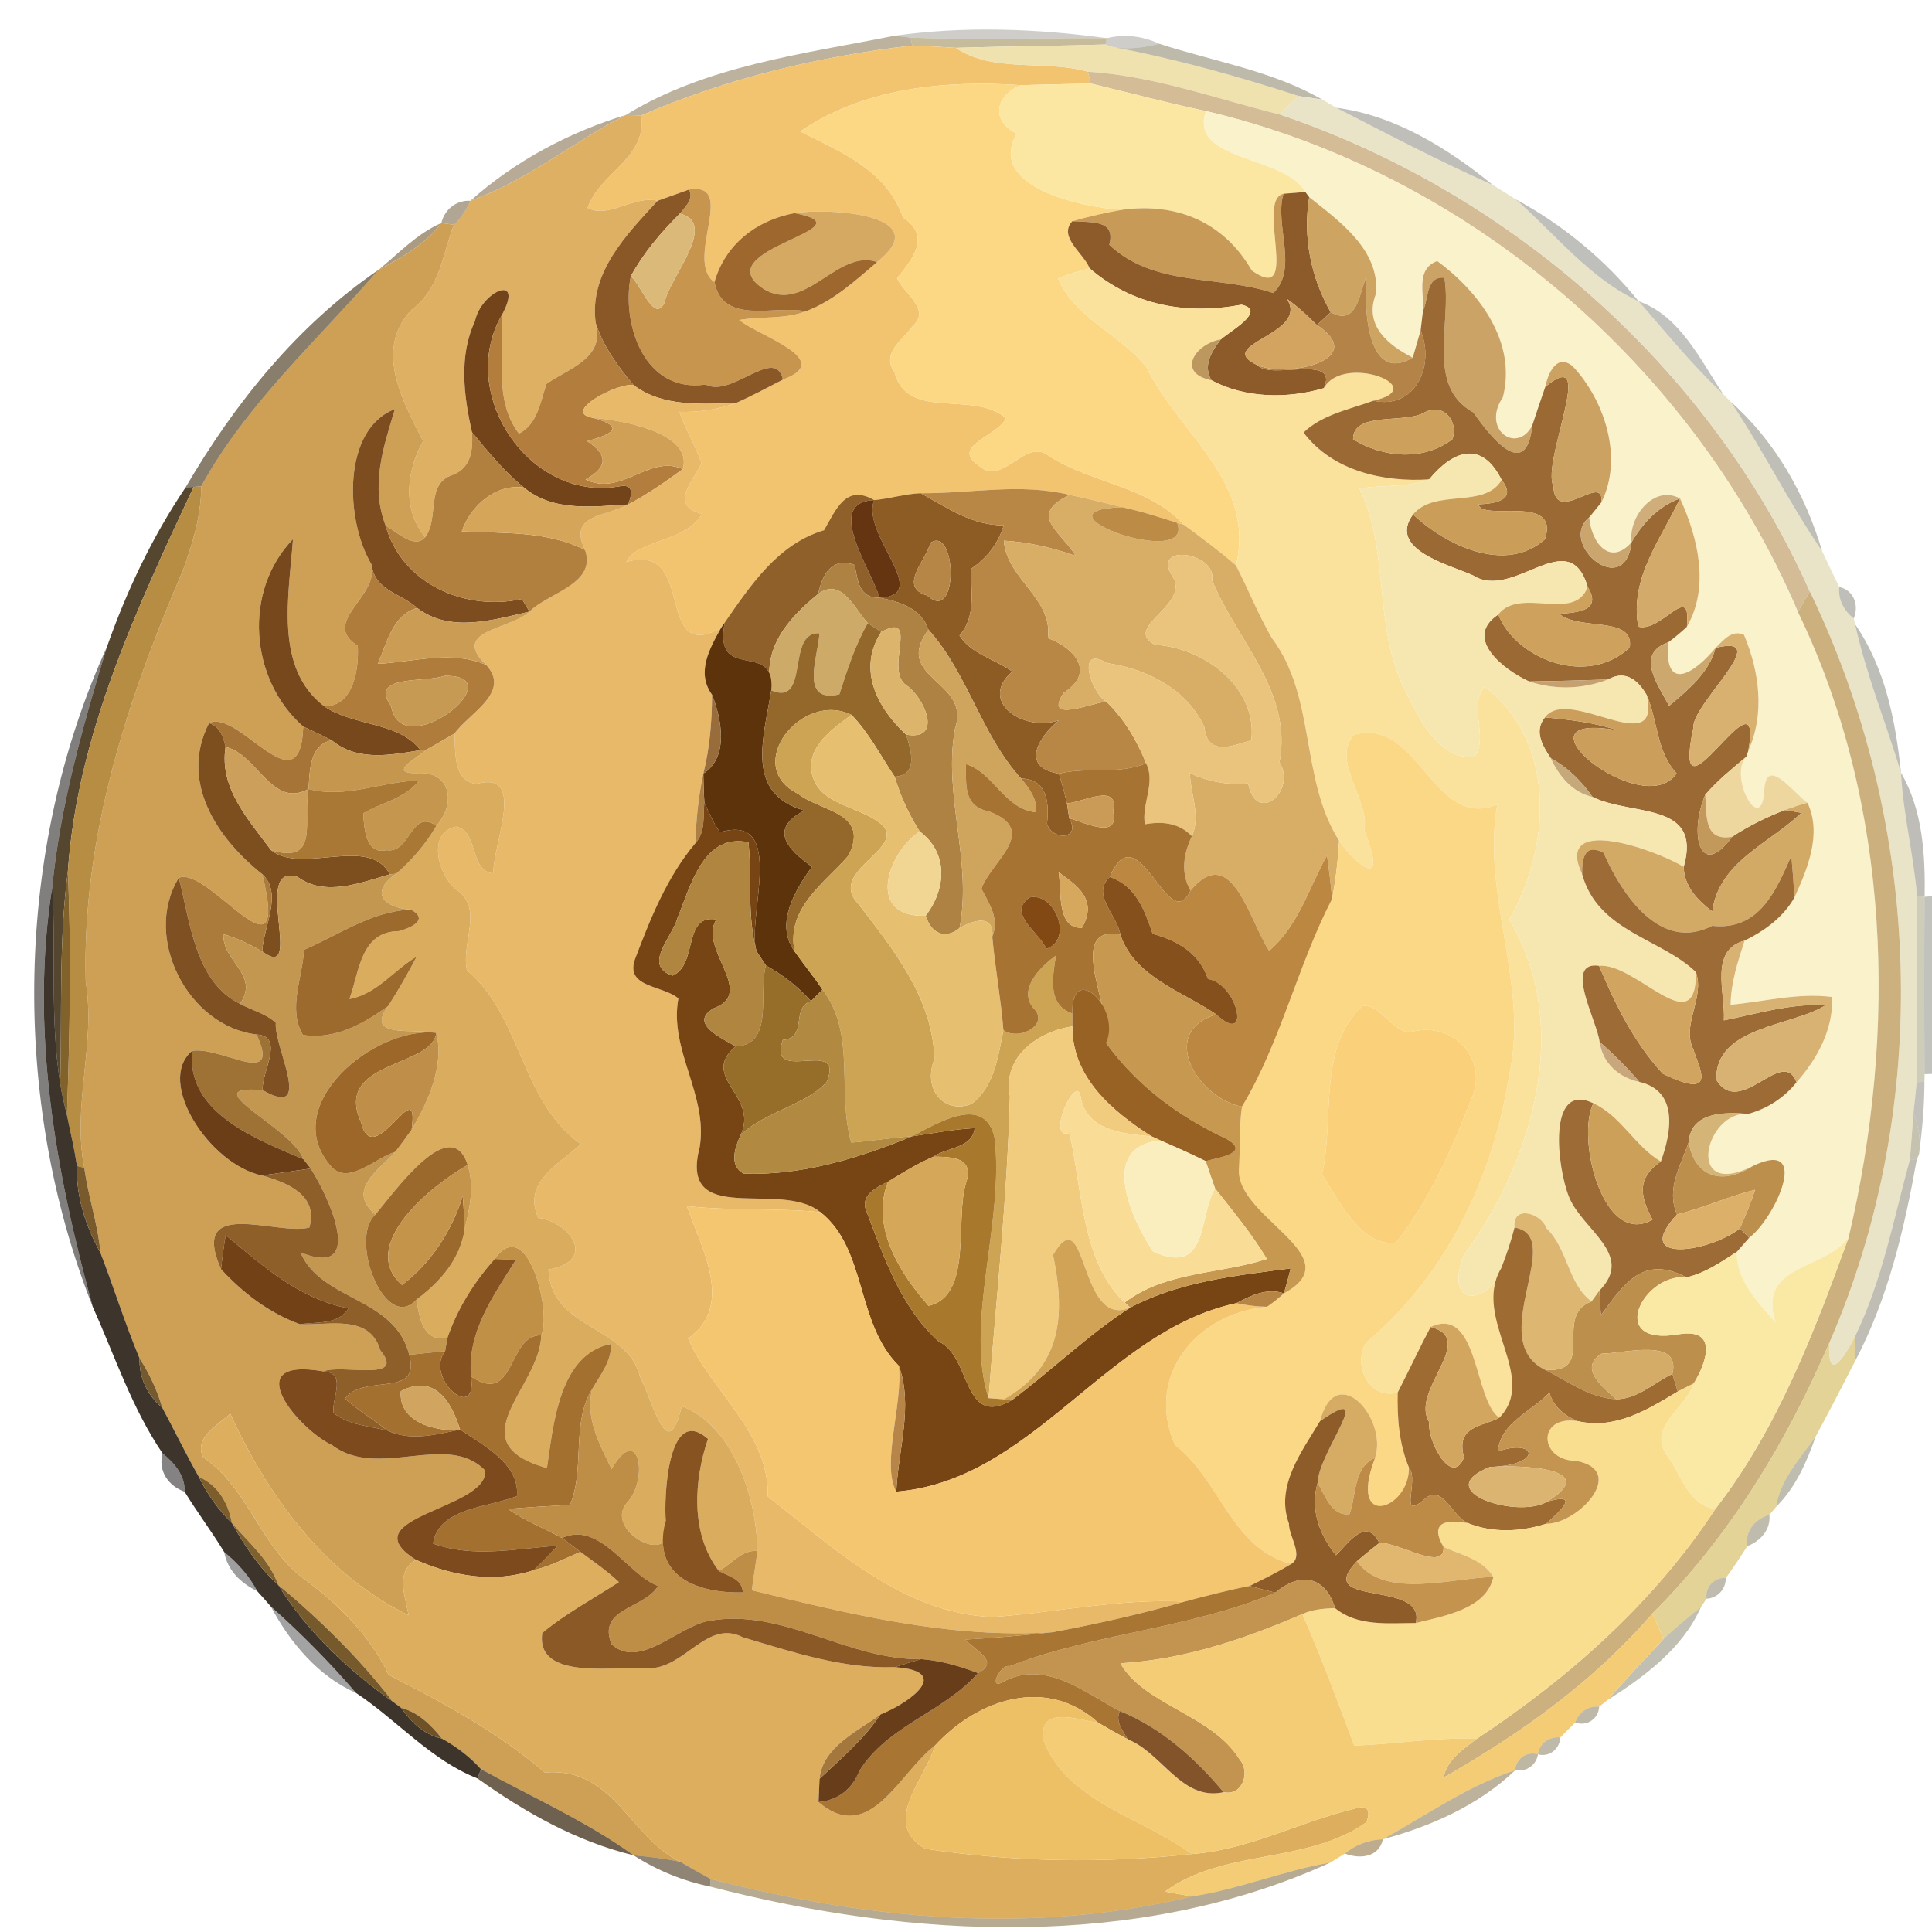 <?xml version="1.0" encoding="UTF-8" ?>
<!DOCTYPE svg PUBLIC "-//W3C//DTD SVG 1.1//EN" "http://www.w3.org/Graphics/SVG/1.1/DTD/svg11.dtd">
<svg width="250pt" height="250pt" viewBox="0 0 250 250" version="1.1" xmlns="http://www.w3.org/2000/svg">
<g id="#3e382841">
<path fill="#3e3828" opacity="0.25" d=" M 115.72 4.63 C 124.81 3.35 134.15 3.70 143.23 4.94 C 134.77 4.89 126.30 5.21 117.85 4.87 C 117.31 4.81 116.25 4.69 115.72 4.63 Z" />
</g>
<g id="#7762397e">
<path fill="#776239" opacity="0.49" d=" M 80.97 14.88 C 91.39 8.49 103.96 6.98 115.72 4.63 C 116.25 4.69 117.31 4.81 117.85 4.87 L 118.03 5.89 C 106.05 7.29 94.06 10.13 82.97 14.94 C 82.47 14.92 81.47 14.89 80.97 14.88 Z" />
</g>
<g id="#ac9e70b1">
<path fill="#ac9e70" opacity="0.69" d=" M 117.85 4.87 C 126.30 5.21 134.77 4.89 143.23 4.94 L 143.04 5.76 C 136.58 5.95 130.13 5.99 123.68 6.19 C 121.80 6.06 119.92 5.97 118.03 5.89 L 117.85 4.87 Z" />
</g>
<g id="#3d3a2c41">
<path fill="#3d3a2c" opacity="0.25" d=" M 143.23 4.94 C 145.50 4.39 147.76 4.63 150.01 5.66 C 147.97 6.17 145.84 6.47 143.76 6.04 L 143.04 5.76 L 143.23 4.94 Z" />
</g>
<g id="#f2c470fe">
<path fill="#f2c470" opacity="1.00" d=" M 82.97 14.94 C 94.06 10.13 106.05 7.29 118.03 5.89 C 119.92 5.97 121.80 6.06 123.68 6.19 C 128.57 9.50 135.27 7.69 140.78 9.28 C 140.88 9.66 141.06 10.43 141.15 10.81 C 138.13 10.87 135.13 10.94 132.12 11.02 C 122.35 10.36 111.85 11.33 103.56 17.01 C 108.94 19.75 114.66 21.96 116.86 28.15 C 120.56 30.59 118.04 33.58 116.08 36.00 C 116.93 37.94 120.48 40.03 118.15 42.14 C 116.87 43.98 113.97 45.68 115.75 48.15 C 117.42 54.57 125.94 50.43 130.18 54.13 C 129.02 56.54 122.87 57.71 126.71 60.29 C 129.76 63.05 132.75 56.42 135.83 59.08 C 141.38 62.59 148.58 62.86 153.18 67.89 L 152.33 67.65 C 149.98 66.91 147.64 66.14 145.22 65.63 C 142.94 65.08 140.70 64.51 138.41 64.04 C 132.06 62.47 125.55 63.87 119.14 63.82 C 117.11 63.90 115.14 64.53 113.12 64.71 C 109.45 62.58 108.19 65.92 106.63 68.61 C 100.67 70.38 97.16 75.69 93.78 80.55 L 93.30 81.26 C 84.57 86.11 90.20 69.93 81.04 72.73 C 82.36 69.83 88.68 70.23 90.84 66.50 C 86.57 65.38 89.56 62.46 90.78 59.97 C 90.00 57.67 88.72 55.58 87.90 53.29 C 90.42 53.37 92.83 53.00 95.15 52.18 C 97.25 51.27 99.27 50.17 101.31 49.12 C 108.17 46.58 98.38 43.58 95.64 41.41 C 98.43 40.90 101.55 41.35 104.27 40.28 C 107.81 38.96 110.66 36.33 113.50 33.91 C 121.28 27.71 107.26 26.87 102.79 27.58 C 97.85 28.52 93.83 31.63 92.45 36.51 C 88.47 33.71 95.55 23.47 89.15 24.53 C 87.80 25.00 86.46 25.51 85.10 25.98 C 81.99 25.25 78.73 28.35 76.03 26.90 C 77.61 22.31 83.74 20.52 82.97 14.94 Z" />
</g>
<g id="#eee1abf5">
<path fill="#eee1ab" opacity="0.96" d=" M 123.68 6.19 C 130.13 5.99 136.58 5.95 143.04 5.76 L 143.76 6.04 C 152.02 7.58 160.13 9.85 168.12 12.44 C 167.22 13.15 166.40 13.95 165.66 14.83 C 157.39 12.79 149.37 9.82 140.78 9.28 C 135.27 7.69 128.57 9.50 123.68 6.19 Z" />
</g>
<g id="#80795b83">
<path fill="#80795b" opacity="0.51" d=" M 143.76 6.04 C 145.84 6.47 147.97 6.17 150.01 5.66 C 157.06 7.96 164.64 9.15 171.11 12.89 C 170.37 12.78 168.87 12.55 168.12 12.44 C 160.13 9.85 152.02 7.58 143.76 6.04 Z" />
</g>
<g id="#d3bc96ff">
<path fill="#d3bc96" opacity="1.00" d=" M 140.78 9.28 C 149.37 9.82 157.39 12.79 165.66 14.83 C 195.55 24.95 221.34 47.66 234.19 76.53 C 233.80 77.19 233.03 78.52 232.65 79.19 C 219.09 47.32 189.86 22.31 156.06 14.37 C 151.05 13.33 146.12 11.99 141.15 10.81 C 141.06 10.43 140.88 9.66 140.78 9.28 Z" />
</g>
<g id="#fcd885ff">
<path fill="#fcd885" opacity="1.00" d=" M 103.56 17.01 C 111.85 11.33 122.35 10.36 132.12 11.02 C 128.80 12.35 128.15 15.58 131.56 17.30 C 127.59 24.17 140.03 26.85 145.18 27.15 C 143.01 27.53 140.87 28.02 138.76 28.62 C 136.87 30.67 140.25 32.76 141.00 34.73 C 139.61 35.08 138.22 35.46 136.91 36.04 C 139.15 41.21 145.00 43.27 148.37 47.53 C 152.53 56.10 162.56 62.37 159.93 73.16 C 157.78 71.28 155.47 69.59 153.18 67.89 C 148.58 62.86 141.38 62.59 135.83 59.08 C 132.75 56.42 129.76 63.05 126.71 60.29 C 122.87 57.71 129.02 56.54 130.18 54.13 C 125.94 50.43 117.42 54.57 115.75 48.15 C 113.97 45.68 116.87 43.98 118.15 42.14 C 120.48 40.03 116.93 37.94 116.08 36.00 C 118.04 33.58 120.56 30.59 116.86 28.15 C 114.66 21.96 108.94 19.75 103.56 17.01 Z" />
</g>
<g id="#fbe7a2ff">
<path fill="#fbe7a2" opacity="1.00" d=" M 132.12 11.02 C 135.13 10.94 138.13 10.87 141.15 10.81 C 146.12 11.99 151.05 13.33 156.06 14.37 C 153.75 20.96 166.23 20.03 168.91 24.84 C 168.21 24.90 166.80 25.01 166.09 25.07 C 162.41 25.86 168.47 39.60 161.98 35.00 C 158.38 28.74 152.27 26.17 145.18 27.15 C 140.03 26.85 127.59 24.17 131.56 17.30 C 128.15 15.58 128.80 12.35 132.12 11.02 Z" />
</g>
<g id="#e8e3c6f1">
<path fill="#e8e3c6" opacity="0.95" d=" M 165.66 14.83 C 166.40 13.95 167.22 13.15 168.12 12.44 C 168.87 12.55 170.37 12.78 171.11 12.89 C 171.57 13.16 172.48 13.68 172.94 13.95 C 179.62 17.38 186.30 20.89 193.18 23.94 C 194.16 24.55 195.15 25.16 196.13 25.79 C 201.25 30.28 205.72 36.06 212.03 38.98 C 215.62 43.05 219.02 47.30 223.00 51.02 C 223.24 51.27 223.72 51.76 223.97 52.00 C 228.16 58.27 231.49 65.07 235.77 71.28 C 236.49 72.84 237.24 74.40 238.00 75.95 C 237.82 77.56 238.61 79.05 239.88 80.03 L 240.05 80.78 C 241.49 87.33 244.06 93.58 245.99 100.00 C 246.26 105.36 247.62 110.59 248.07 115.94 C 247.99 123.97 248.01 132.01 248.02 140.04 C 247.90 141.35 247.76 142.65 247.61 143.96 C 247.50 145.48 247.26 148.50 247.15 150.02 C 245.03 157.74 243.57 165.69 240.04 172.95 C 238.66 175.63 236.45 179.16 236.71 173.78 C 250.11 143.02 248.75 106.63 234.19 76.53 C 221.34 47.66 195.55 24.95 165.66 14.83 Z" />
</g>
<g id="#6b695d6d">
<path fill="#6b695d" opacity="0.43" d=" M 172.94 13.95 C 180.47 14.90 187.41 19.23 193.18 23.94 C 186.30 20.89 179.62 17.38 172.94 13.95 Z" />
</g>
<g id="#765f3885">
<path fill="#765f38" opacity="0.52" d=" M 60.87 25.98 C 66.62 20.85 73.61 17.12 80.97 14.88 C 74.18 18.37 68.11 23.43 60.87 25.98 Z" />
</g>
<g id="#deb064fe">
<path fill="#deb064" opacity="1.00" d=" M 80.97 14.88 C 81.47 14.89 82.47 14.92 82.97 14.94 C 83.74 20.52 77.61 22.31 76.03 26.90 C 78.73 28.35 81.99 25.25 85.10 25.98 C 81.09 30.33 76.17 35.32 77.09 41.82 C 78.30 46.40 73.63 47.62 70.71 49.68 C 69.95 51.93 69.55 54.93 67.15 56.11 C 63.84 51.76 65.30 45.93 64.89 40.86 C 67.99 35.22 62.27 37.65 61.46 41.56 C 59.35 46.08 60.02 51.20 61.07 55.92 C 61.23 58.21 60.97 60.55 58.56 61.46 C 55.02 62.59 56.88 67.03 55.02 69.51 C 52.01 65.87 52.61 60.86 54.75 57.08 C 52.07 51.86 48.41 45.22 53.22 40.14 C 57.03 37.21 57.19 33.05 58.74 29.08 C 59.67 28.21 60.35 27.14 60.87 25.98 C 68.11 23.43 74.18 18.37 80.97 14.88 Z" />
</g>
<g id="#f9f2caff">
<path fill="#f9f2ca" opacity="1.00" d=" M 168.91 24.84 C 166.23 20.03 153.75 20.96 156.06 14.37 C 189.86 22.31 219.09 47.32 232.65 79.19 C 244.71 104.08 245.51 133.54 239.21 160.14 C 236.00 164.48 227.40 163.50 229.75 171.13 C 227.45 168.48 224.70 165.76 224.74 161.99 C 225.14 161.54 225.94 160.63 226.34 160.17 C 229.74 157.60 234.44 147.23 226.86 150.86 C 217.93 155.40 220.59 143.70 226.23 144.13 C 228.69 143.47 230.88 142.04 232.47 140.05 C 235.16 137.01 237.25 133.17 237.08 129.01 C 232.63 128.44 228.32 129.61 223.94 130.02 C 223.97 127.15 224.88 124.42 225.75 121.72 C 228.34 120.44 230.74 118.71 232.20 116.14 C 233.92 112.38 235.78 107.87 233.89 103.88 C 232.14 102.67 228.57 97.72 228.30 102.17 C 228.01 108.44 223.59 100.50 225.97 97.92 L 226.23 97.15 C 228.40 92.35 227.66 86.88 225.67 82.14 C 224.06 81.43 223.02 82.86 221.99 83.83 C 219.16 87.26 215.29 89.62 215.88 83.11 C 216.72 82.48 217.52 81.82 218.28 81.11 C 221.26 75.95 219.73 69.61 217.40 64.50 C 213.98 62.64 210.67 66.95 211.12 70.17 C 208.31 73.36 205.89 70.18 205.65 66.94 C 206.05 66.46 206.83 65.49 207.22 65.00 C 210.07 59.30 207.69 51.87 203.53 47.42 C 201.46 45.66 200.31 48.30 199.96 50.05 C 199.38 51.72 198.82 53.39 198.27 55.06 C 196.31 58.83 191.64 55.60 194.47 51.40 C 196.30 44.27 191.39 37.77 185.98 33.78 C 183.17 34.80 184.30 37.95 184.13 40.23 C 184.05 40.86 183.90 42.12 183.83 42.75 C 183.49 43.93 183.15 45.10 182.81 46.28 C 179.79 44.75 176.37 42.16 178.07 37.96 C 178.50 32.30 173.38 28.67 169.41 25.51 L 168.91 24.84 Z" />
</g>
<g id="#c7954dff">
<path fill="#c7954d" opacity="1.00" d=" M 89.15 24.53 C 95.55 23.47 88.47 33.71 92.45 36.51 C 93.59 42.12 100.10 39.46 104.27 40.28 C 101.55 41.35 98.43 40.90 95.64 41.41 C 98.38 43.58 108.17 46.58 101.31 49.12 C 100.33 44.68 94.67 51.55 91.31 49.76 C 83.21 50.94 80.42 41.69 81.62 35.76 C 82.97 36.78 84.69 42.05 86.04 39.05 C 86.50 36.11 93.06 28.85 87.97 27.64 C 88.68 26.72 89.80 25.81 89.15 24.53 Z" />
</g>
<g id="#8a5727ff">
<path fill="#8a5727" opacity="1.00" d=" M 85.10 25.98 C 86.46 25.51 87.80 25.00 89.15 24.53 C 89.80 25.81 88.68 26.72 87.97 27.64 C 85.53 30.07 83.27 32.72 81.62 35.76 C 80.42 41.69 83.21 50.94 91.31 49.76 C 94.67 51.55 100.33 44.68 101.31 49.12 C 99.27 50.17 97.25 51.27 95.15 52.18 C 90.68 52.25 85.75 52.70 81.97 49.82 C 79.97 47.40 78.05 44.86 77.09 41.82 C 76.17 35.32 81.09 30.33 85.10 25.98 Z" />
</g>
<g id="#c79a57ff">
<path fill="#c79a57" opacity="1.00" d=" M 161.98 35.00 C 168.47 39.60 162.41 25.86 166.09 25.07 C 164.86 28.99 168.07 34.81 164.76 37.92 C 157.69 35.57 149.37 37.18 143.54 31.68 C 144.44 28.34 141.11 28.82 138.76 28.62 C 140.87 28.02 143.01 27.53 145.18 27.15 C 152.27 26.17 158.38 28.74 161.98 35.00 Z" />
</g>
<g id="#8d5a29ff">
<path fill="#8d5a29" opacity="1.00" d=" M 166.09 25.07 C 166.80 25.01 168.21 24.90 168.91 24.84 L 169.41 25.51 C 168.57 30.68 169.63 35.90 172.19 40.40 C 171.61 40.97 171.01 41.52 170.40 42.05 C 169.18 40.85 167.93 39.66 166.53 38.69 C 169.53 43.31 156.78 44.55 162.76 47.28 C 164.36 49.21 173.33 45.71 171.31 50.23 C 166.64 51.60 161.18 51.57 156.76 49.21 C 155.61 47.26 156.80 45.48 157.98 43.91 C 159.20 42.84 163.98 40.19 160.66 39.43 C 153.46 40.77 146.61 39.54 141.00 34.73 C 140.25 32.76 136.87 30.67 138.76 28.62 C 141.11 28.82 144.44 28.34 143.54 31.68 C 149.37 37.18 157.69 35.57 164.76 37.92 C 168.07 34.81 164.86 28.99 166.09 25.07 Z" />
</g>
<g id="#6b553184">
<path fill="#6b5531" opacity="0.52" d=" M 57.11 28.86 C 57.53 27.10 59.04 25.88 60.87 25.98 C 60.35 27.14 59.67 28.21 58.74 29.08 C 58.33 29.03 57.52 28.92 57.11 28.86 Z" />
</g>
<g id="#cea462ff">
<path fill="#cea462" opacity="1.00" d=" M 169.41 25.51 C 173.38 28.67 178.50 32.30 178.07 37.96 C 176.37 42.16 179.79 44.75 182.81 46.28 C 176.97 49.74 176.46 40.16 176.83 35.77 C 175.84 38.07 175.61 42.28 172.19 40.40 C 169.63 35.90 168.57 30.68 169.41 25.51 Z" />
</g>
<g id="#6e6d6770">
<path fill="#6e6d67" opacity="0.44" d=" M 196.13 25.79 C 202.23 29.09 207.67 33.57 212.03 38.98 C 205.72 36.06 201.25 30.28 196.13 25.79 Z" />
</g>
<g id="#d6a962ff">
<path fill="#d6a962" opacity="1.00" d=" M 102.79 27.58 C 107.26 26.87 121.28 27.71 113.50 33.91 C 108.33 32.12 104.17 40.81 98.72 37.33 C 91.11 32.20 113.19 29.54 102.79 27.58 Z" />
</g>
<g id="#dbb978ff">
<path fill="#dbb978" opacity="1.00" d=" M 81.62 35.76 C 83.27 32.72 85.53 30.07 87.97 27.64 C 93.06 28.85 86.50 36.11 86.04 39.05 C 84.69 42.05 82.97 36.78 81.62 35.76 Z" />
</g>
<g id="#9d672eff">
<path fill="#9d672e" opacity="1.00" d=" M 92.45 36.51 C 93.83 31.63 97.85 28.52 102.79 27.58 C 113.19 29.54 91.11 32.20 98.72 37.33 C 104.17 40.81 108.33 32.12 113.50 33.91 C 110.66 36.33 107.81 38.96 104.27 40.28 C 100.10 39.46 93.59 42.12 92.45 36.51 Z" />
</g>
<g id="#71582f99">
<path fill="#71582f" opacity="0.60" d=" M 48.98 34.92 C 51.59 32.79 53.97 30.21 57.11 28.86 C 55.05 31.62 51.96 33.34 48.98 34.92 Z" />
</g>
<g id="#cda055ff">
<path fill="#cda055" opacity="1.00" d=" M 57.11 28.86 C 57.52 28.92 58.33 29.03 58.74 29.08 C 57.19 33.05 57.03 37.21 53.22 40.14 C 48.41 45.22 52.07 51.86 54.75 57.08 C 52.61 60.86 52.01 65.87 55.02 69.51 C 53.63 71.13 51.33 68.78 49.90 68.02 C 47.90 62.86 49.62 57.86 51.10 52.94 C 44.29 55.52 44.63 67.27 48.07 73.03 C 49.05 77.32 41.40 80.47 46.29 83.56 C 46.47 86.24 45.84 91.56 41.90 91.36 C 35.44 86.38 37.40 76.97 37.91 69.77 C 31.47 76.42 32.25 87.88 39.24 94.02 C 38.86 104.86 30.91 91.66 27.05 93.57 C 23.16 101.17 28.11 108.49 33.94 113.12 C 37.65 128.28 26.94 111.94 23.14 113.59 C 18.39 121.23 24.28 132.81 33.20 133.86 C 36.46 140.95 28.68 135.39 24.88 135.97 C 20.08 139.91 27.11 150.69 33.90 152.11 C 37.14 153.02 41.24 154.64 40.03 158.84 C 35.95 159.97 24.38 154.69 28.60 164.23 C 31.42 167.30 34.86 169.93 38.81 171.35 C 42.59 171.55 47.80 169.97 49.22 174.74 C 52.61 178.91 44.38 176.48 41.82 177.45 C 30.58 175.51 38.71 185.04 42.99 187.01 C 48.93 191.53 57.90 185.19 62.78 190.29 C 63.23 195.33 45.02 196.31 53.84 201.85 C 51.07 203.44 52.47 206.55 52.87 209.01 C 42.18 203.85 34.64 193.59 29.80 182.94 C 28.23 184.37 25.03 186.04 26.30 188.58 C 32.20 192.55 33.74 200.36 39.57 204.46 C 43.98 207.77 47.91 211.70 50.30 216.73 C 57.38 220.36 64.42 224.12 70.50 229.36 C 79.48 228.63 81.35 237.65 88.03 240.92 C 86.04 240.50 84.02 240.26 81.99 240.08 C 75.95 235.72 68.83 232.54 62.24 228.93 C 60.79 227.32 59.06 226.02 57.18 224.97 C 55.78 223.20 54.13 221.59 51.89 220.98 C 51.62 220.78 51.08 220.38 50.81 220.18 C 46.50 214.57 41.42 209.60 35.99 205.07 C 34.89 201.85 32.14 199.60 30.01 197.08 C 29.53 194.47 28.22 192.20 25.72 191.09 C 24.06 188.16 22.59 185.13 21.00 182.16 C 20.34 179.90 19.34 177.76 18.06 175.78 C 16.19 171.29 14.74 166.65 13.00 162.12 C 12.67 158.39 11.41 154.83 10.91 151.13 C 9.30 142.97 12.42 135.22 11.09 127.00 C 10.60 108.36 16.42 90.67 23.68 73.78 C 24.93 70.29 26.06 66.69 26.03 62.94 C 31.92 52.21 41.09 44.05 48.98 34.92 C 51.96 33.34 55.05 31.62 57.11 28.86 Z" />
</g>
<g id="#cca367ff">
<path fill="#cca367" opacity="1.00" d=" M 184.13 40.23 C 184.30 37.95 183.17 34.80 185.98 33.78 C 191.39 37.77 196.30 44.27 194.47 51.40 C 191.64 55.60 196.31 58.83 198.27 55.06 C 197.51 62.43 192.84 56.52 190.65 53.37 C 184.43 49.97 187.91 41.74 186.90 35.94 C 184.47 35.72 184.89 38.68 184.13 40.23 Z" />
</g>
<g id="#4a391da6">
<path fill="#4a391d" opacity="0.65" d=" M 24.02 63.06 C 30.37 52.17 38.51 42.06 48.98 34.92 C 41.09 44.05 31.92 52.21 26.03 62.94 L 25.05 63.01 L 24.02 63.06 Z" />
</g>
<g id="#fae29cff">
<path fill="#fae29c" opacity="1.00" d=" M 136.91 36.04 C 138.22 35.46 139.61 35.08 141.00 34.73 C 146.61 39.54 153.46 40.77 160.66 39.43 C 163.98 40.19 159.20 42.84 157.98 43.91 C 154.63 44.50 152.16 48.26 156.76 49.21 C 161.18 51.57 166.64 51.60 171.31 50.23 C 173.80 45.67 185.38 50.13 177.73 51.85 C 174.66 52.97 171.08 53.64 168.68 55.97 C 172.40 60.94 179.03 62.42 184.93 62.03 C 182.10 63.15 178.89 62.69 175.92 63.23 C 180.02 71.74 177.47 81.26 182.12 89.91 C 183.77 93.34 186.45 98.39 190.83 97.94 C 192.68 95.11 189.89 91.49 192.12 88.87 C 201.44 95.97 200.72 109.64 195.29 118.98 C 203.61 132.84 198.24 150.46 189.38 162.49 C 186.72 169.55 192.92 168.66 194.24 164.14 C 190.42 170.60 199.17 178.15 194.01 183.45 C 190.72 181.27 191.36 168.84 185.12 171.71 C 183.64 174.50 182.31 177.38 180.86 180.19 C 177.06 181.23 175.05 176.48 176.75 173.76 C 187.12 165.10 193.18 152.38 195.28 139.16 C 197.89 127.40 191.69 115.91 193.74 104.11 C 185.38 107.51 183.68 92.79 175.24 95.07 C 172.14 98.40 177.31 103.55 176.54 107.44 C 179.97 116.24 174.75 111.01 173.28 108.80 C 168.18 100.69 170.35 90.20 164.55 82.52 C 162.81 79.50 161.53 76.25 159.93 73.16 C 162.56 62.37 152.53 56.10 148.37 47.53 C 145.00 43.27 139.15 41.21 136.91 36.04 Z" />
</g>
<g id="#b38348ff">
<path fill="#b38348" opacity="1.00" d=" M 172.19 40.40 C 175.61 42.28 175.84 38.07 176.83 35.77 C 176.46 40.16 176.97 49.74 182.81 46.28 C 183.15 45.10 183.49 43.93 183.83 42.75 C 185.76 47.47 182.98 53.05 177.73 51.85 C 185.38 50.13 173.80 45.67 171.31 50.23 C 173.33 45.71 164.36 49.21 162.76 47.28 C 166.74 48.88 177.19 46.55 170.40 42.05 C 171.01 41.52 171.61 40.97 172.19 40.40 Z" />
</g>
<g id="#9b6933ff">
<path fill="#9b6933" opacity="1.00" d=" M 184.13 40.23 C 184.89 38.68 184.47 35.72 186.90 35.94 C 187.91 41.74 184.43 49.97 190.65 53.37 C 192.84 56.52 197.51 62.43 198.27 55.06 C 198.82 53.39 199.38 51.72 199.96 50.05 C 206.85 44.39 199.41 59.67 201.01 62.93 C 201.23 68.14 207.62 60.96 207.22 65.00 C 206.83 65.49 206.05 66.46 205.65 66.94 C 201.52 70.28 210.25 77.75 211.12 70.17 C 212.58 67.67 214.61 65.49 217.40 64.50 C 214.90 69.82 210.86 74.77 211.99 81.09 C 215.07 81.89 218.89 75.03 218.28 81.11 C 217.52 81.82 216.72 82.48 215.88 83.11 C 211.53 84.63 214.56 88.61 215.98 91.34 C 218.43 89.27 221.15 87.08 221.99 83.83 C 229.79 81.93 218.87 91.10 219.12 94.18 C 216.03 108.72 228.34 85.39 226.23 97.15 L 225.97 97.92 C 224.13 99.48 222.23 101.00 220.66 102.84 C 218.52 107.87 219.95 113.99 224.15 108.27 C 226.28 106.87 228.58 105.73 230.97 104.82 C 231.50 104.91 232.57 105.09 233.10 105.18 C 228.92 109.19 222.44 111.48 221.57 117.95 C 219.69 116.52 217.91 114.69 217.87 112.17 C 220.29 103.67 211.17 105.65 206.08 103.13 C 204.65 101.09 202.87 99.31 200.67 98.12 C 199.60 96.49 198.45 94.61 199.92 92.82 C 203.11 93.14 206.35 93.49 209.41 94.53 C 194.54 91.81 212.65 106.47 216.95 100.08 C 214.34 97.25 214.53 93.35 213.11 90.00 C 211.98 88.00 210.32 86.64 208.07 87.93 C 204.65 88.05 201.26 88.13 197.85 88.18 C 194.71 86.76 189.21 82.60 193.88 79.51 C 196.02 85.12 205.25 89.03 210.89 83.79 C 211.48 79.63 204.45 81.67 201.76 79.43 C 204.26 79.24 207.32 79.03 205.44 75.93 C 203.00 67.69 195.85 77.82 190.60 74.45 C 187.54 73.07 179.50 71.12 182.85 66.56 C 187.11 70.62 194.88 74.28 199.92 69.78 C 201.89 63.78 191.72 67.56 191.32 65.26 C 193.53 65.17 196.35 64.70 194.31 62.11 C 191.76 56.95 188.06 58.23 184.93 62.03 C 179.03 62.42 172.40 60.94 168.68 55.97 C 171.08 53.64 174.66 52.97 177.73 51.85 C 182.98 53.05 185.76 47.47 183.83 42.75 C 183.90 42.12 184.05 40.86 184.13 40.23 M 184.34 53.36 C 181.80 54.90 175.08 53.16 175.09 56.84 C 178.90 59.22 184.23 59.72 187.95 56.82 C 188.74 54.42 186.78 52.13 184.34 53.36 Z" />
</g>
<g id="#73431aff">
<path fill="#73431a" opacity="1.00" d=" M 61.46 41.56 C 62.27 37.65 67.99 35.22 64.89 40.86 C 59.16 50.94 68.45 64.92 80.03 62.95 C 82.07 62.53 81.80 63.87 81.29 65.28 C 76.67 65.55 71.62 66.27 67.78 63.08 C 65.24 61.01 63.15 58.45 61.07 55.92 C 60.02 51.20 59.35 46.08 61.46 41.56 Z" />
</g>
<g id="#d2a45fff">
<path fill="#d2a45f" opacity="1.00" d=" M 166.53 38.69 C 167.93 39.66 169.18 40.85 170.40 42.05 C 177.19 46.55 166.74 48.88 162.76 47.28 C 156.78 44.55 169.53 43.31 166.53 38.69 Z" />
</g>
<g id="#605f5762">
<path fill="#605f57" opacity="0.38" d=" M 212.03 38.98 C 217.42 40.87 220.01 46.59 223.00 51.02 C 219.02 47.30 215.62 43.05 212.03 38.98 Z" />
</g>
<g id="#b37e3dff">
<path fill="#b37e3d" opacity="1.00" d=" M 80.03 62.95 C 68.45 64.92 59.16 50.94 64.89 40.86 C 65.30 45.93 63.84 51.76 67.15 56.11 C 69.55 54.93 69.95 51.93 70.71 49.68 C 73.63 47.62 78.30 46.40 77.09 41.82 C 78.05 44.86 79.97 47.40 81.97 49.82 C 79.80 49.55 72.56 53.40 76.74 54.07 C 80.95 55.24 79.32 56.15 75.98 57.09 C 78.71 58.85 78.65 60.48 75.77 62.04 C 80.41 64.33 84.02 58.72 88.35 60.71 C 86.08 62.36 83.77 63.97 81.29 65.28 C 81.80 63.87 82.07 62.53 80.03 62.95 Z" />
</g>
<g id="#bc975eff">
<path fill="#bc975e" opacity="1.00" d=" M 156.76 49.21 C 152.16 48.26 154.63 44.50 157.98 43.91 C 156.80 45.48 155.61 47.26 156.76 49.21 Z" />
</g>
<g id="#cba262ff">
<path fill="#cba262" opacity="1.00" d=" M 199.96 50.05 C 200.31 48.30 201.46 45.66 203.53 47.42 C 207.69 51.87 210.07 59.30 207.22 65.00 C 207.62 60.96 201.23 68.14 201.01 62.93 C 199.41 59.67 206.85 44.39 199.96 50.05 Z" />
</g>
<g id="#e7b968ff">
<path fill="#e7b968" opacity="1.00" d=" M 76.74 54.07 C 72.56 53.40 79.80 49.55 81.97 49.82 C 85.75 52.70 90.68 52.25 95.15 52.18 C 92.83 53.00 90.42 53.37 87.90 53.29 C 88.72 55.58 90.00 57.67 90.78 59.97 C 89.56 62.46 86.57 65.38 90.84 66.50 C 88.68 70.23 82.36 69.83 81.04 72.73 C 90.20 69.93 84.57 86.11 93.30 81.26 C 91.82 83.92 90.06 87.03 92.14 89.90 C 92.12 93.33 91.85 96.77 91.01 100.10 C 90.37 103.06 90.07 106.09 89.98 109.11 C 86.30 113.48 84.16 118.85 82.16 124.14 C 80.86 127.82 85.81 127.49 87.78 129.20 C 86.55 135.86 91.64 141.70 90.54 148.43 C 87.77 159.01 100.99 152.58 106.15 156.85 C 100.40 156.28 94.63 156.71 88.88 156.07 C 90.75 161.46 95.10 168.98 89.04 173.20 C 92.02 180.07 99.53 185.30 99.36 193.65 C 108.02 200.37 116.69 208.68 128.35 209.25 C 136.66 208.67 144.89 206.82 153.26 207.25 C 147.66 208.85 141.95 210.14 136.23 211.20 C 122.97 212.07 110.04 208.89 97.29 205.78 C 97.47 204.07 97.84 202.40 97.99 200.69 C 98.01 194.21 94.97 184.44 88.21 181.96 C 86.38 189.73 84.63 181.64 82.85 178.25 C 81.25 171.46 71.30 172.12 70.97 164.28 C 77.10 163.25 74.17 158.33 69.63 157.57 C 67.63 152.91 72.31 150.72 75.16 148.05 C 67.28 142.39 67.59 131.60 60.43 125.56 C 59.62 121.98 62.71 117.48 58.95 115.04 C 56.68 113.10 55.23 107.76 59.02 106.97 C 61.89 107.46 60.74 112.75 63.83 113.02 C 63.84 109.01 68.15 99.67 61.70 101.43 C 58.61 101.17 58.95 97.24 58.81 94.93 C 60.67 92.29 66.22 89.60 62.90 86.03 C 58.24 81.51 65.95 81.55 68.52 79.14 C 70.90 76.71 77.23 75.61 75.71 71.17 C 73.43 66.58 78.33 66.88 81.29 65.28 C 83.77 63.97 86.08 62.36 88.35 60.71 C 89.72 56.02 80.60 54.38 76.74 54.07 Z" />
</g>
<g id="#6d6b5c70">
<path fill="#6d6b5c" opacity="0.44" d=" M 223.97 52.00 C 229.67 57.05 233.63 64.01 235.77 71.28 C 231.49 65.07 228.16 58.27 223.97 52.00 Z" />
</g>
<g id="#7d4d1fff">
<path fill="#7d4d1f" opacity="1.00" d=" M 48.07 73.03 C 44.63 67.27 44.29 55.52 51.10 52.94 C 49.62 57.86 47.90 62.86 49.90 68.02 C 52.01 75.55 60.16 79.13 67.54 77.51 C 67.78 77.92 68.28 78.74 68.52 79.14 C 63.76 80.22 58.28 81.94 53.99 78.68 C 51.83 76.72 48.49 76.46 48.07 73.03 Z" />
</g>
<g id="#cda15bff">
<path fill="#cda15b" opacity="1.00" d=" M 184.34 53.36 C 186.78 52.13 188.74 54.42 187.95 56.82 C 184.23 59.72 178.90 59.22 175.09 56.84 C 175.08 53.16 181.80 54.90 184.34 53.36 Z" />
</g>
<g id="#d1a057ff">
<path fill="#d1a057" opacity="1.00" d=" M 76.74 54.07 C 80.60 54.38 89.72 56.02 88.35 60.71 C 84.02 58.72 80.41 64.33 75.77 62.04 C 78.65 60.48 78.71 58.85 75.98 57.09 C 79.32 56.15 80.95 55.24 76.74 54.07 Z" />
</g>
<g id="#b2803eff">
<path fill="#b2803e" opacity="1.00" d=" M 61.07 55.92 C 63.15 58.45 65.24 61.01 67.78 63.08 C 64.11 62.58 60.90 65.46 59.75 68.76 C 65.13 69.03 70.76 68.66 75.71 71.17 C 77.23 75.61 70.90 76.71 68.52 79.14 C 68.28 78.74 67.78 77.92 67.54 77.51 C 60.16 79.13 52.01 75.55 49.90 68.02 C 51.33 68.78 53.63 71.13 55.02 69.51 C 56.88 67.03 55.02 62.59 58.56 61.46 C 60.97 60.55 61.23 58.21 61.07 55.92 Z" />
</g>
<g id="#f6e7b1ff">
<path fill="#f6e7b1" opacity="1.00" d=" M 184.93 62.03 C 188.06 58.23 191.76 56.95 194.31 62.11 C 192.04 65.90 185.74 63.15 182.85 66.56 C 179.50 71.12 187.54 73.07 190.60 74.45 C 195.85 77.82 203.00 67.69 205.44 75.93 C 203.81 80.59 196.69 75.88 193.88 79.51 C 189.21 82.60 194.71 86.76 197.85 88.18 C 201.28 89.28 204.69 89.20 208.07 87.93 C 210.32 86.64 211.98 88.00 213.11 90.00 C 214.94 98.56 203.00 88.67 199.92 92.82 C 198.45 94.61 199.60 96.49 200.67 98.12 C 201.75 100.45 203.46 102.53 206.08 103.13 C 211.17 105.65 220.29 103.67 217.87 112.17 C 214.09 109.88 201.02 105.29 204.73 113.13 C 206.79 120.58 214.97 121.44 219.45 125.79 C 219.56 135.11 211.73 124.52 206.92 124.98 C 202.25 124.31 206.68 132.12 206.99 134.83 C 207.37 137.58 209.50 139.45 212.14 140.00 C 217.17 141.16 216.33 146.42 214.91 150.30 C 211.55 148.31 209.80 144.44 206.18 142.76 C 200.15 139.86 201.50 151.20 203.05 154.94 C 204.82 159.20 211.57 162.36 206.95 167.02 C 206.70 167.37 206.19 168.06 205.94 168.41 C 202.89 166.13 202.88 161.59 200.10 158.92 C 199.44 156.97 195.67 155.85 195.98 158.84 C 195.51 160.64 194.93 162.41 194.24 164.14 C 192.92 168.66 186.72 169.55 189.38 162.49 C 198.24 150.46 203.61 132.84 195.29 118.98 C 200.72 109.64 201.44 95.97 192.12 88.87 C 189.89 91.49 192.68 95.11 190.83 97.94 C 186.45 98.39 183.77 93.34 182.12 89.91 C 177.47 81.26 180.02 71.74 175.92 63.23 C 178.89 62.69 182.10 63.15 184.93 62.03 Z" />
</g>
<g id="#ca9e59ff">
<path fill="#ca9e59" opacity="1.00" d=" M 194.31 62.11 C 196.35 64.70 193.53 65.17 191.32 65.26 C 191.72 67.56 201.89 63.78 199.92 69.78 C 194.88 74.28 187.11 70.62 182.85 66.56 C 185.74 63.15 192.04 65.90 194.31 62.11 Z" />
</g>
<g id="#403017e2">
<path fill="#403017" opacity="0.89" d=" M 24.02 63.06 L 25.05 63.01 C 17.67 78.84 10.01 95.05 8.78 112.76 C 7.59 121.86 8.03 131.07 7.79 140.23 C 6.44 131.80 7.26 123.24 6.76 114.76 C 7.81 104.15 10.73 93.90 13.82 83.75 C 16.39 76.46 19.70 69.47 24.02 63.06 Z" />
</g>
<g id="#b78d44ff">
<path fill="#b78d44" opacity="1.00" d=" M 25.05 63.01 L 26.03 62.94 C 26.06 66.69 24.93 70.29 23.68 73.78 C 16.42 90.67 10.60 108.36 11.09 127.00 C 12.42 135.22 9.30 142.97 10.91 151.13 L 9.96 150.87 C 9.62 148.66 9.12 146.48 8.66 144.29 C 9.03 133.78 9.25 123.26 8.78 112.76 C 10.01 95.05 17.67 78.84 25.05 63.01 Z" />
</g>
<g id="#d5a659ff">
<path fill="#d5a659" opacity="1.00" d=" M 59.75 68.76 C 60.90 65.46 64.11 62.58 67.78 63.08 C 71.62 66.27 76.67 65.55 81.29 65.28 C 78.33 66.88 73.43 66.58 75.71 71.17 C 70.76 68.66 65.13 69.03 59.75 68.76 Z" />
</g>
<g id="#8d5c25ff">
<path fill="#8d5c25" opacity="1.00" d=" M 113.12 64.71 C 115.14 64.53 117.11 63.90 119.14 63.82 C 122.58 65.72 125.81 68.01 129.88 67.97 C 129.17 70.36 127.67 72.26 125.61 73.63 C 125.68 76.58 126.28 79.83 124.16 82.23 C 125.62 84.61 128.79 85.31 130.99 86.90 C 126.51 90.75 132.43 94.78 137.02 93.21 C 134.77 95.01 131.69 99.22 137.02 100.11 C 137.42 101.38 137.76 102.66 138.06 103.96 C 138.13 104.44 138.28 105.41 138.36 105.89 C 139.96 108.66 136.17 108.84 135.48 106.60 C 135.83 103.38 135.27 100.82 132.13 100.74 C 126.97 95.11 125.27 87.19 120.14 81.47 C 119.19 78.70 116.42 77.85 113.82 77.35 C 120.78 77.04 111.35 69.19 113.12 64.71 M 120.39 70.25 C 119.84 72.52 116.16 75.94 119.98 77.06 C 124.11 80.84 123.80 67.91 120.39 70.25 Z" />
</g>
<g id="#b88745ff">
<path fill="#b88745" opacity="1.00" d=" M 119.14 63.82 C 125.55 63.87 132.06 62.47 138.41 64.04 C 132.87 66.68 137.34 68.78 139.18 71.92 C 136.18 70.88 133.08 70.14 129.90 69.96 C 130.25 74.94 136.30 77.44 135.59 82.57 C 139.12 83.87 141.78 87.02 137.65 89.64 C 134.96 93.65 141.11 91.00 143.15 90.79 C 145.46 93.01 147.11 95.80 148.30 98.77 C 144.68 100.30 140.75 99.17 137.02 100.11 C 131.69 99.22 134.77 95.01 137.02 93.21 C 132.43 94.78 126.51 90.75 130.99 86.90 C 128.79 85.31 125.62 84.61 124.16 82.23 C 126.28 79.83 125.68 76.58 125.61 73.63 C 127.67 72.26 129.17 70.36 129.88 67.97 C 125.81 68.01 122.58 65.72 119.14 63.82 Z" />
</g>
<g id="#8f602aff">
<path fill="#8f602a" opacity="1.00" d=" M 106.63 68.61 C 108.19 65.92 109.45 62.58 113.12 64.71 C 106.59 64.96 112.70 73.62 113.82 77.35 C 111.20 77.43 110.96 75.17 110.61 73.11 C 107.62 72.05 106.42 74.32 105.87 76.86 C 102.09 79.93 98.54 83.83 99.80 89.34 C 100.44 82.66 92.23 88.52 93.78 80.55 C 97.16 75.69 100.67 70.38 106.63 68.61 Z" />
</g>
<g id="#d8ad66ff">
<path fill="#d8ad66" opacity="1.00" d=" M 138.41 64.04 C 140.70 64.51 142.94 65.08 145.22 65.63 C 132.68 66.00 154.59 73.85 152.33 67.65 L 153.18 67.89 C 155.47 69.59 157.78 71.28 159.93 73.16 C 161.53 76.25 162.81 79.50 164.55 82.52 C 170.35 90.20 168.18 100.69 173.28 108.80 C 173.14 111.32 172.84 113.82 172.38 116.30 C 172.20 114.42 171.99 112.56 171.71 110.70 C 169.37 114.91 168.06 119.74 164.23 123.04 C 161.65 119.10 159.36 108.86 154.05 115.24 C 152.75 112.94 153.15 110.48 154.23 108.21 C 155.42 105.58 154.04 102.75 153.97 100.05 C 156.36 101.14 158.89 101.63 161.51 101.37 C 162.53 106.78 167.85 102.42 165.57 98.63 C 167.28 89.50 160.05 82.93 156.85 75.09 C 157.49 71.49 149.17 70.26 151.59 74.38 C 154.41 78.26 145.05 81.11 149.46 83.43 C 155.83 83.82 162.71 88.90 161.92 95.79 C 159.60 96.45 156.27 98.00 155.84 94.09 C 153.62 89.15 148.35 86.55 143.24 85.80 C 139.27 83.39 141.08 89.50 143.15 90.79 C 141.11 91.00 134.96 93.65 137.65 89.64 C 141.78 87.02 139.12 83.87 135.59 82.57 C 136.30 77.44 130.25 74.94 129.90 69.96 C 133.08 70.14 136.18 70.88 139.18 71.92 C 137.34 68.78 132.87 66.68 138.41 64.04 Z" />
</g>
<g id="#cfae7cff">
<path fill="#cfae7c" opacity="1.00" d=" M 211.12 70.17 C 210.67 66.95 213.98 62.64 217.40 64.50 C 214.61 65.49 212.58 67.67 211.12 70.17 Z" />
</g>
<g id="#643510ff">
<path fill="#643510" opacity="1.00" d=" M 113.82 77.35 C 112.70 73.62 106.59 64.96 113.12 64.71 C 111.35 69.19 120.78 77.04 113.82 77.35 Z" />
</g>
<g id="#d3aa6aff">
<path fill="#d3aa6a" opacity="1.00" d=" M 217.40 64.50 C 219.73 69.61 221.26 75.95 218.28 81.11 C 218.89 75.03 215.07 81.89 211.99 81.09 C 210.86 74.77 214.90 69.82 217.40 64.50 Z" />
</g>
<g id="#bc8c47ff">
<path fill="#bc8c47" opacity="1.00" d=" M 152.33 67.65 C 154.59 73.85 132.68 66.00 145.22 65.63 C 147.64 66.14 149.98 66.91 152.33 67.65 Z" />
</g>
<g id="#caa56dff">
<path fill="#caa56d" opacity="1.00" d=" M 211.12 70.17 C 210.25 77.75 201.52 70.28 205.65 66.94 C 205.89 70.18 208.31 73.36 211.12 70.17 Z" />
</g>
<g id="#76481cff">
<path fill="#76481c" opacity="1.00" d=" M 39.24 94.02 C 32.25 87.88 31.47 76.42 37.91 69.77 C 37.40 76.97 35.44 86.38 41.90 91.36 C 45.68 94.00 51.61 93.36 54.41 97.07 C 50.44 97.73 46.28 98.54 42.93 95.80 C 41.72 95.17 40.47 94.61 39.24 94.02 Z" />
</g>
<g id="#b68646ff">
<path fill="#b68646" opacity="1.00" d=" M 120.39 70.25 C 123.80 67.91 124.11 80.84 119.98 77.06 C 116.16 75.94 119.84 72.52 120.39 70.25 Z" />
</g>
<g id="#eac47cff">
<path fill="#eac47c" opacity="1.00" d=" M 151.59 74.38 C 149.17 70.26 157.49 71.49 156.85 75.09 C 160.05 82.93 167.28 89.50 165.57 98.63 C 167.85 102.42 162.53 106.78 161.51 101.37 C 158.89 101.63 156.36 101.14 153.97 100.05 C 154.04 102.75 155.42 105.58 154.23 108.21 C 152.57 106.47 150.40 106.25 148.15 106.66 C 147.68 104.14 149.59 101.23 148.30 98.77 C 147.11 95.80 145.46 93.01 143.15 90.79 C 141.08 89.50 139.27 83.39 143.24 85.80 C 148.35 86.55 153.62 89.15 155.84 94.09 C 156.27 98.00 159.60 96.45 161.92 95.79 C 162.71 88.90 155.83 83.82 149.46 83.43 C 145.05 81.11 154.41 78.26 151.59 74.38 Z" />
</g>
<g id="#b07c3cff">
<path fill="#b07c3c" opacity="1.00" d=" M 48.07 73.03 C 48.49 76.46 51.83 76.72 53.99 78.68 C 50.80 79.54 50.04 83.26 48.90 85.90 C 53.57 85.66 58.39 84.10 62.90 86.03 C 66.22 89.60 60.67 92.29 58.81 94.93 C 57.62 95.64 56.41 96.31 55.20 96.99 L 54.41 97.07 C 51.61 93.36 45.68 94.00 41.90 91.36 C 45.84 91.56 46.47 86.24 46.29 83.56 C 41.40 80.47 49.05 77.32 48.07 73.03 M 57.47 87.46 C 55.29 88.36 47.60 87.23 50.61 91.35 C 51.93 99.13 66.88 87.23 57.47 87.46 Z" />
</g>
<g id="#ad8243ff">
<path fill="#ad8243" opacity="1.00" d=" M 105.87 76.86 C 106.42 74.32 107.62 72.05 110.61 73.11 C 110.96 75.17 111.20 77.43 113.82 77.35 C 116.42 77.85 119.19 78.70 120.14 81.47 C 115.41 87.88 125.73 88.00 123.58 94.28 C 122.00 102.97 125.85 111.39 124.16 120.10 C 122.22 121.67 120.43 120.67 119.79 118.49 C 122.43 115.04 122.76 110.39 119.01 107.59 C 117.61 105.39 116.51 103.00 115.77 100.50 C 118.90 100.34 117.87 97.03 117.25 95.06 C 122.06 95.90 119.66 90.32 117.32 88.70 C 114.32 86.80 119.14 79.00 114.03 81.77 C 113.59 81.48 112.72 80.92 112.29 80.63 C 110.57 78.78 108.89 74.63 105.87 76.86 Z" />
</g>
<g id="#ceaa69ff">
<path fill="#ceaa69" opacity="1.00" d=" M 105.87 76.86 C 108.89 74.63 110.57 78.78 112.29 80.63 C 110.63 83.52 109.64 86.70 108.61 89.85 C 103.32 91.09 105.93 84.78 106.03 81.94 C 101.66 81.72 104.87 91.47 99.80 89.34 C 98.54 83.83 102.09 79.93 105.87 76.86 Z" />
</g>
<g id="#cea15cff">
<path fill="#cea15c" opacity="1.00" d=" M 205.44 75.93 C 207.32 79.03 204.26 79.24 201.76 79.43 C 204.45 81.67 211.48 79.63 210.89 83.79 C 205.25 89.03 196.02 85.12 193.88 79.51 C 196.69 75.88 203.81 80.59 205.44 75.93 Z" />
</g>
<g id="#716f6573">
<path fill="#716f65" opacity="0.45" d=" M 238.00 75.95 C 239.91 76.39 240.57 78.31 239.88 80.03 C 238.61 79.05 237.82 77.56 238.00 75.95 Z" />
</g>
<g id="#ccb07dff">
<path fill="#ccb07d" opacity="1.00" d=" M 232.65 79.19 C 233.03 78.52 233.80 77.19 234.19 76.53 C 248.75 106.63 250.11 143.02 236.71 173.78 C 231.17 186.65 223.80 198.84 213.83 208.78 C 206.27 217.55 196.79 224.34 186.78 230.03 C 187.24 227.70 189.33 226.37 191.07 225.01 C 203.03 217.11 214.08 207.31 221.97 195.26 C 230.02 184.88 234.76 172.38 239.21 160.14 C 245.51 133.54 244.71 104.08 232.65 79.19 Z" />
</g>
<g id="#cb9d54ff">
<path fill="#cb9d54" opacity="1.00" d=" M 48.90 85.90 C 50.04 83.26 50.80 79.54 53.99 78.68 C 58.28 81.94 63.76 80.22 68.52 79.14 C 65.95 81.55 58.24 81.51 62.90 86.03 C 58.39 84.10 53.57 85.66 48.90 85.90 Z" />
</g>
<g id="#5d330cff">
<path fill="#5d330c" opacity="1.00" d=" M 93.30 81.26 L 93.78 80.55 C 92.23 88.52 100.44 82.66 99.80 89.34 C 98.81 95.53 96.36 102.69 104.10 104.88 C 99.51 107.23 101.79 109.84 105.07 112.15 C 102.90 115.19 100.25 119.51 102.80 123.09 C 103.97 124.76 105.29 126.34 106.42 128.05 C 106.05 128.43 105.32 129.18 104.95 129.55 C 103.28 127.69 101.30 126.15 99.11 124.94 C 98.81 124.48 98.20 123.55 97.90 123.09 C 96.53 118.96 101.95 105.10 93.16 107.70 C 92.31 106.51 91.75 105.15 91.14 103.84 C 91.07 102.59 91.02 101.35 91.01 100.10 C 94.34 97.98 93.38 93.06 92.14 89.90 C 90.06 87.03 91.82 83.92 93.30 81.26 Z" />
</g>
<g id="#94682aff">
<path fill="#94682a" opacity="1.00" d=" M 112.29 80.63 C 112.72 80.92 113.59 81.48 114.03 81.77 C 110.91 86.60 113.49 91.58 117.25 95.06 C 117.87 97.03 118.90 100.34 115.77 100.50 C 113.95 97.81 112.46 94.84 110.18 92.50 C 103.74 89.34 95.99 99.14 103.29 102.73 C 106.14 105.02 112.60 105.08 109.81 110.69 C 106.65 114.35 101.77 117.41 102.80 123.09 C 100.25 119.51 102.90 115.19 105.07 112.15 C 101.79 109.84 99.51 107.23 104.10 104.88 C 96.36 102.69 98.81 95.53 99.80 89.34 C 104.87 91.47 101.66 81.72 106.03 81.94 C 105.93 84.78 103.32 91.09 108.61 89.85 C 109.64 86.70 110.63 83.52 112.29 80.63 Z" />
</g>
<g id="#dcb46bff">
<path fill="#dcb46b" opacity="1.00" d=" M 114.03 81.77 C 119.14 79.00 114.32 86.80 117.32 88.70 C 119.66 90.32 122.06 95.90 117.25 95.06 C 113.49 91.58 110.91 86.60 114.03 81.77 Z" />
</g>
<g id="#76756878">
<path fill="#767568" opacity="0.47" d=" M 240.05 80.78 C 243.94 86.42 245.30 93.30 245.99 100.00 C 244.06 93.58 241.49 87.33 240.05 80.78 Z" />
</g>
<g id="#cfa45cff">
<path fill="#cfa45c" opacity="1.00" d=" M 123.58 94.28 C 125.73 88.00 115.41 87.88 120.14 81.47 C 125.27 87.19 126.97 95.11 132.13 100.74 C 133.17 102.00 134.22 103.37 134.09 105.11 C 129.96 104.73 128.57 99.94 124.97 98.87 C 125.09 101.24 124.48 104.35 128.01 105.01 C 134.62 107.54 128.12 111.57 127.00 115.01 C 128.03 116.98 129.35 118.90 128.40 121.22 C 128.68 118.17 125.81 119.11 124.16 120.10 C 125.85 111.39 122.00 102.97 123.58 94.28 Z" />
</g>
<g id="#d8b06fff">
<path fill="#d8b06f" opacity="1.00" d=" M 221.99 83.83 C 223.02 82.86 224.06 81.43 225.67 82.14 C 227.66 86.88 228.40 92.35 226.23 97.15 C 228.34 85.39 216.03 108.72 219.12 94.18 C 218.87 91.10 229.79 81.93 221.99 83.83 Z" />
</g>
<g id="#cda86eff">
<path fill="#cda86e" opacity="1.00" d=" M 215.98 91.34 C 214.56 88.61 211.53 84.63 215.88 83.11 C 215.29 89.62 219.16 87.26 221.99 83.83 C 221.15 87.08 218.43 89.27 215.98 91.34 Z" />
</g>
<g id="#06050383">
<path fill="#060503" opacity="0.51" d=" M 11.99 169.07 C 1.36 142.24 1.90 109.95 13.82 83.75 C 10.73 93.90 7.81 104.15 6.76 114.76 C 3.86 133.10 7.14 151.42 11.99 169.07 Z" />
</g>
<g id="#c79a54ff">
<path fill="#c79a54" opacity="1.00" d=" M 57.47 87.46 C 66.88 87.23 51.93 99.13 50.61 91.35 C 47.60 87.23 55.29 88.36 57.47 87.46 Z" />
</g>
<g id="#c5a170ff">
<path fill="#c5a170" opacity="1.00" d=" M 197.85 88.18 C 201.26 88.13 204.65 88.05 208.07 87.93 C 204.69 89.20 201.28 89.28 197.85 88.18 Z" />
</g>
<g id="#986c3bff">
<path fill="#986c3b" opacity="1.00" d=" M 92.14 89.90 C 93.38 93.06 94.34 97.98 91.01 100.10 C 91.85 96.77 92.12 93.33 92.14 89.90 Z" />
</g>
<g id="#cb9e5cff">
<path fill="#cb9e5c" opacity="1.00" d=" M 213.11 90.00 C 214.53 93.35 214.34 97.25 216.95 100.08 C 212.65 106.47 194.54 91.81 209.41 94.53 C 206.35 93.49 203.11 93.14 199.92 92.82 C 203.00 88.67 214.94 98.56 213.11 90.00 Z" />
</g>
<g id="#cda354ff">
<path fill="#cda354" opacity="1.00" d=" M 103.29 102.73 C 95.99 99.14 103.74 89.34 110.18 92.50 C 107.82 94.26 104.47 96.51 105.02 99.89 C 105.73 104.06 110.80 104.24 113.66 106.36 C 118.20 109.57 106.87 112.51 111.03 116.93 C 115.55 122.78 120.66 129.08 120.92 137.01 C 119.32 141.01 122.24 144.23 125.74 142.84 C 128.69 140.58 129.16 136.69 129.84 133.30 C 131.82 134.76 135.97 132.57 133.68 130.41 C 131.72 127.94 134.68 125.05 136.64 123.65 C 136.17 126.60 135.54 130.03 138.76 131.14 C 138.76 131.56 138.77 132.40 138.77 132.81 C 134.43 133.44 129.66 136.69 130.68 141.83 C 130.34 154.92 128.93 167.88 127.92 180.92 C 124.78 171.22 129.96 158.29 128.71 147.30 C 127.47 141.49 121.34 145.32 118.02 147.04 C 115.39 147.21 112.79 147.65 110.16 147.85 C 108.26 141.35 110.83 133.74 106.42 128.05 C 105.29 126.34 103.97 124.76 102.80 123.09 C 101.77 117.41 106.65 114.35 109.81 110.69 C 112.60 105.08 106.14 105.02 103.29 102.73 Z" />
</g>
<g id="#a67436ff">
<path fill="#a67436" opacity="1.00" d=" M 27.05 93.57 C 30.91 91.66 38.86 104.86 39.24 94.02 C 40.47 94.61 41.72 95.17 42.93 95.80 C 40.04 96.35 40.08 99.79 39.93 102.09 C 35.20 104.71 33.26 97.54 29.19 96.66 C 28.89 95.35 28.48 94.03 27.05 93.57 Z" />
</g>
<g id="#e7bf70ff">
<path fill="#e7bf70" opacity="1.00" d=" M 105.02 99.89 C 104.47 96.51 107.82 94.26 110.18 92.50 C 112.46 94.84 113.95 97.81 115.77 100.50 C 116.51 103.00 117.61 105.39 119.01 107.59 C 114.66 110.53 112.12 118.81 119.79 118.49 C 120.43 120.67 122.22 121.67 124.16 120.10 C 125.81 119.11 128.68 118.17 128.40 121.22 C 128.77 125.26 129.51 129.23 129.84 133.30 C 129.16 136.69 128.69 140.58 125.74 142.84 C 122.24 144.23 119.32 141.01 120.92 137.01 C 120.66 129.08 115.55 122.78 111.03 116.93 C 106.87 112.51 118.20 109.57 113.66 106.36 C 110.80 104.24 105.73 104.06 105.02 99.89 Z" />
</g>
<g id="#7d4e1eff">
<path fill="#7d4e1e" opacity="1.00" d=" M 27.05 93.57 C 28.48 94.03 28.89 95.35 29.19 96.66 C 28.34 101.98 32.18 106.09 35.08 110.02 C 39.05 113.21 47.81 108.03 50.44 113.14 C 46.63 114.23 42.10 116.08 38.53 113.49 C 32.41 111.43 39.57 127.37 33.92 123.10 C 34.13 119.82 36.61 115.59 33.94 113.12 C 28.11 108.49 23.16 101.17 27.05 93.57 Z" />
</g>
<g id="#daad5eff">
<path fill="#daad5e" opacity="1.00" d=" M 55.20 96.99 C 56.41 96.31 57.62 95.64 58.81 94.93 C 58.95 97.24 58.61 101.17 61.70 101.43 C 68.15 99.67 63.84 109.01 63.83 113.02 C 60.74 112.75 61.89 107.46 59.02 106.97 C 55.23 107.76 56.68 113.10 58.95 115.04 C 62.71 117.48 59.62 121.98 60.43 125.56 C 67.59 131.60 67.28 142.39 75.16 148.05 C 72.31 150.72 67.63 152.91 69.63 157.57 C 74.17 158.33 77.10 163.25 70.97 164.28 C 71.30 172.12 81.25 171.46 82.85 178.25 C 84.63 181.64 86.38 189.73 88.21 181.96 C 94.97 184.44 98.01 194.21 97.99 200.69 C 95.95 200.53 94.67 202.40 93.02 203.28 C 89.26 198.37 89.83 191.44 91.61 186.20 C 86.35 181.57 85.91 193.94 86.15 196.80 C 87.84 203.37 77.64 198.06 81.26 194.32 C 83.98 191.12 82.58 184.07 79.14 190.10 C 77.59 186.87 75.67 183.43 76.64 179.73 C 77.70 177.90 79.13 176.14 79.09 173.90 C 72.31 175.21 71.61 184.40 70.77 189.97 C 58.99 186.64 69.94 179.49 70.03 172.79 C 71.44 170.02 68.28 156.90 64.02 162.91 C 61.35 165.91 59.19 169.34 57.89 173.15 C 54.74 173.66 54.27 170.55 53.89 168.17 C 56.94 165.89 59.52 162.99 60.12 159.09 C 60.79 156.35 61.40 153.49 60.52 150.75 C 58.35 143.94 51.14 154.11 48.58 157.16 C 44.79 153.96 49.00 151.48 51.15 149.05 C 51.87 148.10 52.58 147.14 53.27 146.17 C 55.43 142.55 57.50 137.89 56.46 133.65 C 53.53 133.05 47.12 134.43 50.23 130.18 C 51.56 128.10 52.78 125.97 53.92 123.78 C 50.97 125.52 48.74 128.65 45.22 129.27 C 46.52 125.68 46.67 120.53 51.61 120.49 C 53.11 120.09 55.61 119.01 53.18 117.71 C 49.59 117.45 47.79 115.46 51.26 113.06 C 53.33 111.30 55.09 109.20 56.47 106.87 C 59.05 103.95 58.38 99.68 53.87 100.05 C 50.10 100.05 54.06 98.05 55.20 96.99 Z" />
</g>
<g id="#fbd886ff">
<path fill="#fbd886" opacity="1.00" d=" M 175.24 95.07 C 183.68 92.79 185.38 107.51 193.74 104.11 C 191.69 115.91 197.89 127.40 195.28 139.16 C 193.18 152.38 187.12 165.10 176.75 173.76 C 175.05 176.48 177.06 181.23 180.86 180.19 C 180.79 183.49 181.03 186.81 182.31 189.88 C 182.42 195.36 174.32 198.08 177.93 188.66 C 179.62 183.52 172.87 175.93 170.80 183.91 C 168.44 187.85 165.01 192.31 166.79 197.15 C 166.75 198.77 168.74 201.31 167.10 202.37 C 159.40 200.47 157.86 191.43 152.03 186.97 C 148.12 178.03 154.81 169.94 163.95 169.10 C 164.72 168.57 165.45 167.99 166.14 167.36 C 175.05 162.54 159.69 157.54 160.33 151.13 C 160.49 148.48 160.33 145.83 160.71 143.20 C 165.74 134.83 167.90 124.97 172.38 116.30 C 172.84 113.82 173.14 111.32 173.28 108.80 C 174.75 111.01 179.97 116.24 176.54 107.44 C 177.31 103.55 172.14 98.40 175.24 95.07 M 176.26 130.20 C 170.45 135.60 172.72 144.92 171.07 151.93 C 173.18 155.29 176.20 161.51 180.69 160.77 C 185.14 155.08 188.01 148.32 190.63 141.64 C 192.38 136.41 187.50 131.99 182.34 133.61 C 179.94 133.22 178.52 129.81 176.26 130.20 Z" />
</g>
<g id="#c5964eff">
<path fill="#c5964e" opacity="1.00" d=" M 39.93 102.09 C 40.08 99.79 40.04 96.35 42.93 95.80 C 46.28 98.54 50.44 97.73 54.41 97.07 L 55.20 96.99 C 54.06 98.05 50.10 100.05 53.87 100.05 C 58.38 99.68 59.05 103.95 56.47 106.87 C 53.17 104.52 53.12 110.54 50.00 110.01 C 47.33 110.67 47.09 107.10 47.01 105.23 C 49.43 103.83 52.44 103.32 54.24 101.01 C 49.41 101.07 44.76 103.40 39.93 102.09 Z" />
</g>
<g id="#cca05aff">
<path fill="#cca05a" opacity="1.00" d=" M 29.19 96.66 C 33.26 97.54 35.20 104.71 39.93 102.09 C 39.14 106.12 41.48 111.92 35.08 110.02 C 32.18 106.09 28.34 101.98 29.19 96.66 Z" />
</g>
<g id="#c5a97bff">
<path fill="#c5a97b" opacity="1.00" d=" M 200.67 98.12 C 202.87 99.31 204.65 101.09 206.08 103.13 C 203.46 102.53 201.75 100.45 200.67 98.12 Z" />
</g>
<g id="#eed69fff">
<path fill="#eed69f" opacity="1.00" d=" M 220.66 102.84 C 222.23 101.00 224.13 99.48 225.97 97.92 C 223.59 100.50 228.01 108.44 228.30 102.17 C 228.57 97.72 232.14 102.67 233.89 103.88 C 232.90 104.15 231.92 104.46 230.97 104.82 C 228.58 105.73 226.28 106.87 224.15 108.27 C 220.44 108.96 220.86 105.43 220.66 102.84 Z" />
</g>
<g id="#a77332ff">
<path fill="#a77332" opacity="1.00" d=" M 124.97 98.87 C 128.57 99.94 129.96 104.73 134.09 105.11 C 134.22 103.37 133.17 102.00 132.13 100.74 C 135.27 100.82 135.83 103.38 135.48 106.60 C 136.17 108.84 139.96 108.66 138.36 105.89 C 140.28 106.39 144.93 108.74 144.03 105.00 C 144.89 101.19 140.10 103.83 138.06 103.96 C 137.76 102.66 137.42 101.38 137.02 100.11 C 140.75 99.17 144.68 100.30 148.30 98.77 C 149.59 101.23 147.68 104.14 148.15 106.66 C 150.40 106.25 152.57 106.47 154.23 108.21 C 153.15 110.48 152.75 112.94 154.05 115.24 C 151.14 121.41 147.32 104.82 143.60 113.48 C 141.15 115.76 144.58 118.41 144.97 120.93 C 137.60 119.63 144.19 131.25 143.12 134.96 C 145.16 130.46 138.61 124.29 138.76 131.14 C 135.54 130.03 136.17 126.60 136.64 123.65 C 134.68 125.05 131.72 127.94 133.68 130.41 C 135.97 132.57 131.82 134.76 129.84 133.30 C 129.51 129.23 128.77 125.26 128.40 121.22 C 129.35 118.90 128.03 116.98 127.00 115.01 C 128.12 111.57 134.62 107.54 128.01 105.01 C 124.48 104.35 125.09 101.24 124.97 98.87 M 136.98 112.86 C 137.40 115.20 136.66 120.22 140.01 120.05 C 142.15 116.30 139.20 114.50 136.98 112.86 M 133.22 116.13 C 130.24 118.21 134.51 120.66 135.39 122.78 C 138.92 121.67 136.54 115.39 133.22 116.13 Z" />
</g>
<g id="#ac8045ff">
<path fill="#ac8045" opacity="1.00" d=" M 89.98 109.11 C 90.07 106.09 90.37 103.06 91.01 100.10 C 91.02 101.35 91.07 102.59 91.14 103.84 C 90.97 105.62 91.32 107.68 89.98 109.11 Z" />
</g>
<g id="#72706375">
<path fill="#727063" opacity="0.46" d=" M 245.99 100.00 C 248.80 104.80 249.14 110.61 249.05 116.04 L 248.07 115.94 C 247.62 110.59 246.26 105.36 245.99 100.00 Z" />
</g>
<g id="#a97834ff">
<path fill="#a97834" opacity="1.00" d=" M 39.93 102.09 C 44.76 103.40 49.41 101.07 54.24 101.01 C 52.44 103.32 49.43 103.83 47.01 105.23 C 47.09 107.10 47.33 110.67 50.00 110.01 C 53.12 110.54 53.17 104.52 56.47 106.87 C 55.09 109.20 53.33 111.30 51.26 113.06 L 50.44 113.14 C 47.81 108.03 39.05 113.21 35.08 110.02 C 41.48 111.92 39.14 106.12 39.93 102.09 Z" />
</g>
<g id="#c99b57ff">
<path fill="#c99b57" opacity="1.00" d=" M 138.06 103.96 C 140.10 103.83 144.89 101.19 144.03 105.00 C 144.93 108.74 140.28 106.39 138.36 105.89 C 138.28 105.41 138.13 104.44 138.06 103.96 Z" />
</g>
<g id="#c3985bff">
<path fill="#c3985b" opacity="1.00" d=" M 224.15 108.27 C 219.95 113.99 218.52 107.87 220.66 102.84 C 220.86 105.43 220.44 108.96 224.15 108.27 Z" />
</g>
<g id="#774514ff">
<path fill="#774514" opacity="1.00" d=" M 91.14 103.84 C 91.75 105.15 92.31 106.51 93.16 107.70 C 101.95 105.10 96.53 118.96 97.90 123.09 C 96.64 118.54 97.32 113.67 96.85 108.99 C 90.99 107.77 89.36 114.68 87.64 118.86 C 87.02 121.23 83.10 124.92 87.02 126.25 C 90.37 124.82 88.29 118.29 92.70 118.97 C 90.31 122.80 97.90 128.43 92.39 130.45 C 88.99 132.39 93.43 134.36 95.19 135.39 C 90.46 139.45 98.23 141.70 95.84 146.87 C 95.12 148.46 94.26 150.81 96.24 151.87 C 103.77 152.13 111.13 149.87 118.02 147.04 C 120.72 146.65 123.39 146.12 126.12 145.98 C 125.85 148.59 122.57 148.44 120.79 149.67 C 118.74 150.56 116.83 151.73 114.93 152.90 C 113.37 153.68 111.18 154.68 112.16 156.85 C 114.43 162.81 116.60 169.19 121.45 173.58 C 125.73 175.45 124.49 184.93 130.97 181.15 C 136.15 177.28 140.80 172.71 146.25 169.20 C 152.64 165.83 159.94 165.05 167.01 164.13 C 166.75 165.21 166.46 166.29 166.14 167.36 C 163.96 166.62 161.88 167.63 159.99 168.63 C 143.09 172.24 133.72 191.55 115.98 193.02 C 116.21 187.64 118.21 181.93 116.31 176.74 C 110.71 171.19 112.18 161.59 106.15 156.85 C 100.99 152.58 87.77 159.01 90.54 148.43 C 91.64 141.70 86.55 135.86 87.78 129.20 C 85.81 127.49 80.86 127.82 82.16 124.14 C 84.16 118.85 86.30 113.48 89.98 109.11 C 91.32 107.68 90.97 105.62 91.14 103.84 Z" />
</g>
<g id="#d3a966ff">
<path fill="#d3a966" opacity="1.00" d=" M 230.97 104.82 C 231.92 104.46 232.90 104.15 233.89 103.88 C 235.78 107.87 233.92 112.38 232.20 116.14 C 232.10 114.35 231.97 112.56 231.80 110.77 C 229.83 115.14 227.72 120.47 221.57 119.80 C 214.83 123.26 209.87 115.76 207.49 110.35 C 205.09 109.07 204.67 111.05 204.73 113.13 C 201.02 105.29 214.09 109.88 217.87 112.17 C 217.91 114.69 219.69 116.52 221.57 117.95 C 222.44 111.48 228.92 109.19 233.10 105.18 C 232.57 105.09 231.50 104.91 230.97 104.82 Z" />
</g>
<g id="#f1d693ff">
<path fill="#f1d693" opacity="1.00" d=" M 119.79 118.49 C 112.12 118.81 114.66 110.53 119.01 107.59 C 122.76 110.39 122.43 115.04 119.79 118.49 Z" />
</g>
<g id="#af8540ff">
<path fill="#af8540" opacity="1.00" d=" M 87.64 118.86 C 89.36 114.68 90.99 107.77 96.85 108.99 C 97.32 113.67 96.64 118.54 97.90 123.09 C 98.20 123.55 98.81 124.48 99.11 124.94 C 98.09 128.45 100.24 135.21 95.19 135.39 C 93.43 134.36 88.99 132.39 92.39 130.45 C 97.90 128.43 90.31 122.80 92.70 118.97 C 88.29 118.29 90.37 124.82 87.02 126.25 C 83.10 124.92 87.02 121.23 87.64 118.86 Z" />
</g>
<g id="#9d6b36ff">
<path fill="#9d6b36" opacity="1.00" d=" M 204.73 113.13 C 204.67 111.05 205.09 109.07 207.49 110.35 C 209.87 115.76 214.83 123.26 221.57 119.80 C 227.72 120.47 229.83 115.14 231.80 110.77 C 231.97 112.56 232.10 114.35 232.20 116.14 C 230.74 118.71 228.34 120.44 225.75 121.72 C 221.14 122.95 223.28 128.45 223.07 132.04 C 227.42 131.14 231.74 129.85 236.25 130.06 C 232.09 132.79 221.85 132.76 222.10 139.75 C 225.21 144.76 230.69 135.28 232.47 140.05 C 230.88 142.04 228.69 143.47 226.23 144.13 C 223.25 143.92 218.82 143.79 218.52 147.78 C 217.50 150.81 215.55 153.89 217.01 157.14 C 210.92 163.72 221.42 161.97 225.14 158.95 C 225.44 159.25 226.04 159.87 226.34 160.17 C 225.94 160.63 225.14 161.54 224.74 161.99 C 222.70 163.31 220.65 164.74 218.24 165.29 C 212.56 162.33 210.17 166.13 207.15 170.20 C 207.10 169.40 207.00 167.81 206.95 167.02 C 211.57 162.36 204.82 159.20 203.05 154.94 C 201.50 151.20 200.15 139.86 206.18 142.76 C 203.91 147.37 207.50 161.49 213.83 157.82 C 212.09 154.57 211.90 152.38 214.91 150.30 C 216.33 146.42 217.17 141.16 212.14 140.00 C 210.55 138.15 208.83 136.42 206.99 134.83 C 206.68 132.12 202.25 124.31 206.92 124.98 C 209.02 129.99 211.44 134.90 215.17 138.94 C 222.40 142.45 219.85 138.17 219.12 135.80 C 217.52 132.60 220.64 129.18 219.45 125.79 C 214.97 121.44 206.79 120.58 204.73 113.13 Z" />
</g>
<g id="#bb8741ff">
<path fill="#bb8741" opacity="1.00" d=" M 143.60 113.48 C 147.32 104.82 151.14 121.41 154.05 115.24 C 159.36 108.86 161.65 119.10 164.23 123.04 C 168.06 119.74 169.37 114.91 171.71 110.70 C 171.99 112.56 172.20 114.42 172.38 116.30 C 167.90 124.97 165.74 134.83 160.71 143.20 C 155.11 142.19 149.71 133.62 157.38 131.26 C 161.97 135.54 160.17 127.29 156.31 126.68 C 155.14 123.30 152.43 121.77 149.15 120.84 C 148.10 117.78 147.00 114.63 143.60 113.48 Z" />
</g>
<g id="#81622bff">
<path fill="#81622b" opacity="1.00" d=" M 7.79 140.23 C 8.03 131.07 7.59 121.86 8.78 112.76 C 9.25 123.26 9.03 133.78 8.66 144.29 C 8.33 142.94 8.00 141.59 7.79 140.23 Z" />
</g>
<g id="#ab7b3cff">
<path fill="#ab7b3c" opacity="1.00" d=" M 23.14 113.59 C 26.94 111.94 37.65 128.28 33.94 113.12 C 36.61 115.59 34.13 119.82 33.92 123.10 C 32.32 122.22 30.68 121.37 28.91 120.89 C 28.79 124.51 33.65 126.06 31.06 129.90 C 25.17 126.98 24.62 119.18 23.14 113.59 Z" />
</g>
<g id="#c39750ff">
<path fill="#c39750" opacity="1.00" d=" M 33.92 123.10 C 39.57 127.37 32.41 111.43 38.53 113.49 C 42.10 116.08 46.63 114.23 50.44 113.14 L 51.26 113.06 C 47.79 115.46 49.59 117.45 53.18 117.71 C 48.06 117.89 43.87 120.98 39.33 122.91 C 39.18 126.49 37.20 130.49 39.19 133.92 C 43.37 134.58 47.02 132.47 50.23 130.18 C 47.12 134.43 53.53 133.05 56.46 133.65 C 48.41 132.72 35.76 143.19 42.97 151.07 C 45.21 153.33 48.64 149.77 51.15 149.05 C 49.00 151.48 44.79 153.96 48.58 157.16 C 45.08 160.30 49.85 172.60 53.89 168.17 C 54.27 170.55 54.74 173.66 57.89 173.15 C 57.81 173.58 57.67 174.42 57.60 174.84 C 56.05 175.00 54.50 175.15 52.95 175.31 C 51.08 167.79 41.56 168.38 38.87 162.05 C 47.30 165.53 42.77 155.24 40.21 151.21 C 39.97 150.91 39.49 150.30 39.25 149.99 C 37.79 145.85 24.72 140.30 33.98 141.06 C 40.75 144.96 35.40 135.43 35.69 132.35 C 34.37 131.15 32.59 130.73 31.06 129.90 C 33.65 126.06 28.79 124.51 28.91 120.89 C 30.68 121.37 32.32 122.22 33.92 123.10 Z" />
</g>
<g id="#d5a85eff">
<path fill="#d5a85e" opacity="1.00" d=" M 136.98 112.86 C 139.20 114.50 142.15 116.30 140.01 120.05 C 136.66 120.22 137.40 115.20 136.98 112.86 Z" />
</g>
<g id="#7e5022ff">
<path fill="#7e5022" opacity="1.00" d=" M 23.14 113.59 C 24.62 119.18 25.17 126.98 31.06 129.90 C 32.59 130.73 34.37 131.15 35.69 132.35 C 35.40 135.43 40.75 144.96 33.98 141.06 C 33.84 138.70 36.89 134.09 33.20 133.86 C 24.28 132.81 18.39 121.23 23.14 113.59 Z" />
</g>
<g id="#86501cff">
<path fill="#86501c" opacity="1.00" d=" M 144.97 120.93 C 144.58 118.41 141.15 115.76 143.60 113.48 C 147.00 114.63 148.10 117.78 149.15 120.84 C 152.43 121.77 155.14 123.30 156.31 126.68 C 160.17 127.29 161.97 135.54 157.38 131.26 C 152.98 128.27 146.76 126.40 144.97 120.93 Z" />
</g>
<g id="#1f160bdc">
<path fill="#1f160b" opacity="0.86" d=" M 11.99 169.07 C 7.14 151.42 3.86 133.10 6.76 114.76 C 7.26 123.24 6.44 131.80 7.79 140.23 C 8.00 141.59 8.33 142.94 8.66 144.29 C 9.12 146.48 9.62 148.66 9.96 150.87 C 9.82 154.85 11.10 158.67 13.00 162.12 C 14.74 166.65 16.19 171.29 18.06 175.78 C 17.99 178.29 19.08 180.57 21.00 182.16 C 22.59 185.13 24.06 188.16 25.72 191.09 C 26.81 193.31 28.23 195.36 30.01 197.08 C 31.63 199.99 33.50 202.83 35.99 205.07 C 39.73 211.11 45.04 216.11 50.81 220.18 C 51.08 220.38 51.62 220.78 51.89 220.98 C 53.22 222.83 54.86 224.48 57.18 224.97 C 59.06 226.02 60.79 227.32 62.24 228.93 L 61.79 230.13 C 55.74 227.76 51.39 222.59 46.07 219.07 C 42.65 215.09 38.96 211.36 35.04 207.87 C 34.46 207.20 33.88 206.54 33.28 205.89 C 32.25 203.90 30.73 202.24 29.01 200.83 C 27.39 198.17 25.51 195.68 23.89 193.03 C 23.98 190.92 22.56 189.31 21.04 188.07 C 17.06 182.21 14.86 175.47 11.99 169.07 Z" />
</g>
<g id="#834915ff">
<path fill="#834915" opacity="1.00" d=" M 133.22 116.13 C 136.54 115.39 138.92 121.67 135.39 122.78 C 134.51 120.66 130.24 118.21 133.22 116.13 Z" />
</g>
<g id="#bfbda4c1">
<path fill="#bfbda4" opacity="0.76" d=" M 248.07 115.94 L 249.05 116.04 C 248.98 123.69 248.98 131.35 249.05 139.00 L 249.02 139.98 L 248.02 140.04 C 248.01 132.01 247.99 123.97 248.07 115.94 Z" />
</g>
<g id="#58574a5b">
<path fill="#58574a" opacity="0.36" d=" M 249.05 116.04 L 250.00 115.98 L 250.00 138.96 L 249.05 139.00 C 248.98 131.35 248.98 123.69 249.05 116.04 Z" />
</g>
<g id="#9d6a2dff">
<path fill="#9d6a2d" opacity="1.00" d=" M 39.33 122.91 C 43.87 120.98 48.06 117.89 53.18 117.71 C 55.61 119.01 53.11 120.09 51.61 120.49 C 46.67 120.53 46.52 125.68 45.22 129.27 C 48.74 128.65 50.97 125.52 53.92 123.78 C 52.78 125.97 51.56 128.10 50.23 130.18 C 47.02 132.47 43.37 134.58 39.19 133.92 C 37.20 130.49 39.18 126.49 39.33 122.91 Z" />
</g>
<g id="#c7984fff">
<path fill="#c7984f" opacity="1.00" d=" M 143.12 134.96 C 144.19 131.25 137.60 119.63 144.97 120.93 C 146.76 126.40 152.98 128.27 157.38 131.26 C 149.71 133.62 155.11 142.19 160.71 143.20 C 160.33 145.83 160.49 148.48 160.33 151.13 C 159.69 157.54 175.05 162.54 166.14 167.36 C 166.46 166.29 166.75 165.21 167.01 164.13 C 159.94 165.05 152.64 165.83 146.25 169.20 L 145.54 168.55 C 150.82 164.49 157.83 164.90 163.93 162.91 C 161.99 159.65 159.55 156.74 157.22 153.77 C 156.81 152.60 156.40 151.43 156.01 150.25 C 157.82 149.75 161.93 149.19 158.65 147.34 C 152.52 144.49 147.13 140.49 143.12 134.96 Z" />
</g>
<g id="#d8b273ff">
<path fill="#d8b273" opacity="1.00" d=" M 223.07 132.04 C 223.28 128.45 221.14 122.95 225.75 121.72 C 224.88 124.42 223.97 127.15 223.94 130.02 C 228.32 129.61 232.63 128.44 237.08 129.01 C 237.25 133.17 235.16 137.01 232.47 140.05 C 230.69 135.28 225.21 144.76 222.10 139.75 C 221.85 132.76 232.09 132.79 236.25 130.06 C 231.74 129.85 227.42 131.14 223.07 132.04 Z" />
</g>
<g id="#976d2aff">
<path fill="#976d2a" opacity="1.00" d=" M 99.11 124.94 C 101.30 126.15 103.28 127.69 104.95 129.55 C 102.28 130.42 104.58 134.31 101.29 134.57 C 99.22 140.50 109.34 134.05 107.00 139.95 C 104.62 142.86 98.98 143.83 95.84 146.87 C 98.23 141.70 90.46 139.45 95.19 135.39 C 100.24 135.21 98.09 128.45 99.11 124.94 Z" />
</g>
<g id="#d1a45fff">
<path fill="#d1a45f" opacity="1.00" d=" M 206.92 124.98 C 211.73 124.52 219.56 135.11 219.45 125.79 C 220.64 129.18 217.52 132.60 219.12 135.80 C 219.85 138.17 222.40 142.45 215.17 138.94 C 211.44 134.90 209.02 129.99 206.92 124.98 Z" />
</g>
<g id="#b18940ff">
<path fill="#b18940" opacity="1.00" d=" M 106.42 128.05 C 110.83 133.74 108.26 141.35 110.16 147.85 C 112.79 147.65 115.39 147.21 118.02 147.04 C 111.13 149.87 103.77 152.13 96.24 151.87 C 94.26 150.81 95.12 148.46 95.84 146.87 C 98.98 143.83 104.62 142.86 107.00 139.95 C 109.34 134.05 99.22 140.50 101.29 134.57 C 104.58 134.31 102.28 130.42 104.95 129.55 C 105.32 129.18 106.05 128.43 106.42 128.05 Z" />
</g>
<g id="#986225ff">
<path fill="#986225" opacity="1.00" d=" M 138.76 131.14 C 138.61 124.29 145.16 130.46 143.12 134.96 C 147.13 140.49 152.52 144.49 158.65 147.34 C 161.93 149.19 157.82 149.75 156.01 150.25 C 154.10 149.30 152.16 148.44 150.21 147.59 C 149.91 147.46 149.30 147.18 149.00 147.04 C 143.93 143.81 138.69 139.37 138.77 132.81 C 138.77 132.40 138.76 131.56 138.76 131.14 Z" />
</g>
<g id="#fbd07aff">
<path fill="#fbd07a" opacity="1.00" d=" M 176.26 130.20 C 178.52 129.81 179.94 133.22 182.34 133.61 C 187.50 131.99 192.38 136.41 190.63 141.64 C 188.01 148.32 185.14 155.08 180.69 160.77 C 176.20 161.51 173.18 155.29 171.07 151.93 C 172.72 144.92 170.45 135.60 176.26 130.20 Z" />
</g>
<g id="#f1cb7eff">
<path fill="#f1cb7e" opacity="1.00" d=" M 130.68 141.83 C 129.66 136.69 134.43 133.44 138.77 132.81 C 138.69 139.37 143.93 143.81 149.00 147.04 C 145.39 146.74 140.50 146.32 139.83 141.86 C 139.24 138.81 135.26 147.62 138.38 146.60 C 140.05 153.77 139.91 163.29 145.54 168.55 L 146.25 169.20 C 139.52 172.11 140.74 154.76 136.26 162.38 C 137.92 170.29 137.33 176.88 129.89 181.07 C 129.40 181.03 128.41 180.95 127.92 180.92 C 128.93 167.88 130.34 154.92 130.68 141.83 Z" />
</g>
<g id="#9e7134ff">
<path fill="#9e7134" opacity="1.00" d=" M 33.20 133.86 C 36.89 134.09 33.84 138.70 33.98 141.06 C 24.72 140.30 37.79 145.85 39.25 149.99 C 33.09 147.40 24.04 143.95 24.88 135.97 C 28.68 135.39 36.46 140.95 33.20 133.86 Z" />
</g>
<g id="#9c6729ff">
<path fill="#9c6729" opacity="1.00" d=" M 42.97 151.07 C 35.76 143.19 48.41 132.72 56.46 133.65 C 55.94 138.18 43.14 137.21 46.70 145.18 C 48.33 151.90 54.33 138.21 53.27 146.17 C 52.58 147.14 51.87 148.10 51.15 149.05 C 48.64 149.77 45.21 153.33 42.97 151.07 Z" />
</g>
<g id="#bf8f49ff">
<path fill="#bf8f49" opacity="1.00" d=" M 56.46 133.65 C 57.50 137.89 55.43 142.55 53.27 146.17 C 54.33 138.21 48.33 151.90 46.70 145.18 C 43.14 137.21 55.94 138.18 56.46 133.65 Z" />
</g>
<g id="#c8a77dff">
<path fill="#c8a77d" opacity="1.00" d=" M 206.99 134.83 C 208.83 136.42 210.55 138.15 212.14 140.00 C 209.50 139.45 207.37 137.58 206.99 134.83 Z" />
</g>
<g id="#6b3e18ff">
<path fill="#6b3e18" opacity="1.00" d=" M 33.90 152.11 C 27.11 150.69 20.08 139.91 24.88 135.97 C 24.04 143.95 33.09 147.40 39.25 149.99 C 39.49 150.30 39.97 150.91 40.21 151.21 C 38.63 151.44 35.48 151.89 33.90 152.11 Z" />
</g>
<g id="#605e4e62">
<path fill="#605e4e" opacity="0.38" d=" M 248.02 140.04 L 249.02 139.98 C 249.02 143.10 248.74 146.21 248.33 149.31 C 248.61 147.49 248.21 145.67 247.61 143.96 C 247.76 142.65 247.90 141.35 248.02 140.04 Z" />
</g>
<g id="#f9dd97ff">
<path fill="#f9dd97" opacity="1.00" d=" M 138.38 146.60 C 135.26 147.62 139.24 138.81 139.83 141.86 C 140.50 146.32 145.39 146.74 149.00 147.04 C 149.30 147.18 149.91 147.46 150.21 147.59 C 142.03 148.27 146.44 157.84 149.22 161.95 C 156.41 165.17 155.04 157.55 157.22 153.77 C 159.55 156.74 161.99 159.65 163.93 162.91 C 157.83 164.90 150.82 164.49 145.54 168.55 C 139.91 163.29 140.05 153.77 138.38 146.60 Z" />
</g>
<g id="#cda05aff">
<path fill="#cda05a" opacity="1.00" d=" M 206.18 142.76 C 209.80 144.44 211.55 148.31 214.91 150.30 C 211.90 152.38 212.09 154.57 213.83 157.82 C 207.50 161.49 203.91 147.37 206.18 142.76 Z" />
</g>
<g id="#a8782dff">
<path fill="#a8782d" opacity="1.00" d=" M 118.02 147.04 C 121.34 145.32 127.47 141.49 128.71 147.30 C 129.96 158.29 124.78 171.22 127.92 180.92 C 128.41 180.95 129.40 181.03 129.89 181.07 L 130.97 181.15 C 124.49 184.93 125.73 175.45 121.45 173.58 C 116.60 169.19 114.43 162.81 112.16 156.85 C 111.18 154.68 113.37 153.68 114.93 152.90 C 112.58 158.68 116.52 164.89 120.16 168.97 C 125.94 167.66 123.52 157.60 125.02 153.01 C 126.07 149.76 123.25 149.70 120.79 149.67 C 122.57 148.44 125.85 148.59 126.12 145.98 C 123.39 146.12 120.72 146.65 118.02 147.04 Z" />
</g>
<g id="#d5b478ff">
<path fill="#d5b478" opacity="1.00" d=" M 218.52 147.78 C 218.82 143.79 223.25 143.92 226.23 144.13 C 220.59 143.70 217.93 155.40 226.86 150.86 C 222.66 153.56 219.21 152.13 218.52 147.78 Z" />
</g>
<g id="#a9a588ab">
<path fill="#a9a588" opacity="0.67" d=" M 247.15 150.02 C 247.26 148.50 247.50 145.48 247.61 143.96 C 248.21 145.67 248.61 147.49 248.33 149.31 L 248.02 150.10 L 247.15 150.02 Z" />
</g>
<g id="#9b692cff">
<path fill="#9b692c" opacity="1.00" d=" M 48.58 157.16 C 51.14 154.11 58.35 143.94 60.52 150.75 C 56.01 153.24 46.18 161.14 52.02 166.27 C 55.81 163.43 58.47 159.24 59.89 154.75 C 59.99 156.19 60.07 157.64 60.12 159.09 C 59.52 162.99 56.94 165.89 53.89 168.17 C 49.85 172.60 45.08 160.30 48.58 157.16 Z" />
</g>
<g id="#fbeebeff">
<path fill="#fbeebe" opacity="1.00" d=" M 149.22 161.95 C 146.44 157.84 142.03 148.27 150.21 147.59 C 152.16 148.44 154.10 149.30 156.01 150.25 C 156.40 151.43 156.81 152.60 157.22 153.77 C 155.04 157.55 156.41 165.17 149.22 161.95 Z" />
</g>
<g id="#bd8f4dff">
<path fill="#bd8f4d" opacity="1.00" d=" M 217.01 157.14 C 215.55 153.89 217.50 150.81 218.52 147.78 C 219.21 152.13 222.66 153.56 226.86 150.86 C 234.44 147.23 229.74 157.60 226.34 160.17 C 226.04 159.87 225.44 159.25 225.14 158.95 C 225.86 157.31 226.57 155.67 227.10 153.96 C 223.66 154.79 220.45 156.33 217.01 157.14 Z" />
<path fill="#bd8f4d" opacity="1.00" d=" M 207.15 170.20 C 210.17 166.13 212.56 162.33 218.24 165.29 C 212.60 164.70 207.75 174.37 217.32 172.64 C 222.29 171.87 220.89 176.20 219.17 179.02 C 218.65 179.28 217.61 179.81 217.10 180.07 C 216.92 179.50 216.58 178.36 216.40 177.79 C 217.58 173.02 210.20 175.15 207.24 175.17 C 204.18 177.07 207.50 179.59 209.15 181.06 C 205.72 180.92 202.90 178.74 199.95 177.26 C 206.73 177.75 200.87 170.26 205.94 168.41 C 206.19 168.06 206.70 167.37 206.95 167.02 C 207.00 167.81 207.10 169.40 207.15 170.20 Z" />
</g>
<g id="#d5a759ff">
<path fill="#d5a759" opacity="1.00" d=" M 114.93 152.90 C 116.83 151.73 118.74 150.56 120.79 149.67 C 123.25 149.70 126.07 149.76 125.02 153.01 C 123.52 157.60 125.94 167.66 120.16 168.97 C 116.52 164.89 112.58 158.68 114.93 152.90 Z" />
</g>
<g id="#6b67536d">
<path fill="#6b6753" opacity="0.43" d=" M 247.15 150.02 L 248.02 150.10 C 246.42 159.02 244.32 168.03 240.06 176.11 C 240.06 175.32 240.05 173.74 240.04 172.95 C 243.57 165.69 245.03 157.74 247.15 150.02 Z" />
</g>
<g id="#785a2dfe">
<path fill="#785a2d" opacity="1.00" d=" M 9.96 150.87 L 10.91 151.13 C 11.41 154.83 12.67 158.39 13.00 162.12 C 11.10 158.67 9.82 154.85 9.96 150.87 Z" />
</g>
<g id="#8e5f29ff">
<path fill="#8e5f29" opacity="1.00" d=" M 40.21 151.21 C 42.77 155.24 47.30 165.53 38.87 162.05 C 41.56 168.38 51.08 167.79 52.95 175.31 C 54.52 181.03 47.14 177.67 44.64 180.97 C 46.33 182.52 48.35 183.65 50.12 185.11 C 47.77 184.51 45.09 184.44 43.15 182.82 C 42.91 180.88 44.96 177.62 41.82 177.45 C 44.38 176.48 52.61 178.91 49.22 174.74 C 47.80 169.97 42.59 171.55 38.81 171.35 C 41.00 171.03 43.76 171.47 45.10 169.30 C 38.77 168.12 33.99 163.80 29.20 159.82 C 28.96 161.28 28.76 162.75 28.60 164.23 C 24.38 154.69 35.95 159.97 40.03 158.84 C 41.24 154.64 37.14 153.02 33.90 152.11 C 35.48 151.89 38.63 151.44 40.21 151.21 Z" />
</g>
<g id="#c4944aff">
<path fill="#c4944a" opacity="1.00" d=" M 60.52 150.75 C 61.40 153.49 60.79 156.35 60.12 159.09 C 60.07 157.64 59.99 156.19 59.89 154.75 C 58.47 159.24 55.81 163.43 52.02 166.27 C 46.18 161.14 56.01 153.24 60.52 150.75 Z" />
</g>
<g id="#dcb068ff">
<path fill="#dcb068" opacity="1.00" d=" M 217.01 157.14 C 220.45 156.33 223.66 154.79 227.10 153.96 C 226.57 155.67 225.86 157.31 225.14 158.95 C 221.42 161.97 210.92 163.72 217.01 157.14 Z" />
</g>
<g id="#f4c66fff">
<path fill="#f4c66f" opacity="1.00" d=" M 88.88 156.07 C 94.63 156.71 100.40 156.28 106.15 156.85 C 112.18 161.59 110.71 171.19 116.31 176.74 C 116.86 181.67 114.00 189.50 115.98 193.02 C 133.72 191.55 143.09 172.24 159.99 168.63 C 161.29 168.91 162.61 169.07 163.95 169.10 C 154.81 169.94 148.12 178.03 152.03 186.97 C 157.86 191.43 159.40 200.47 167.10 202.37 C 165.36 203.42 163.53 204.32 161.71 205.22 C 158.86 205.77 156.06 206.51 153.26 207.25 C 144.89 206.82 136.66 208.67 128.35 209.25 C 116.69 208.68 108.02 200.37 99.36 193.65 C 99.53 185.30 92.02 180.07 89.04 173.20 C 95.10 168.98 90.75 161.46 88.88 156.07 Z" />
</g>
<g id="#ddb671ff">
<path fill="#ddb671" opacity="1.00" d=" M 195.98 158.84 C 195.67 155.85 199.44 156.97 200.10 158.92 C 202.88 161.59 202.89 166.13 205.94 168.41 C 200.87 170.26 206.73 177.75 199.95 177.26 C 192.03 173.45 202.79 159.96 195.98 158.84 Z" />
</g>
<g id="#9e6b33ff">
<path fill="#9e6b33" opacity="1.00" d=" M 195.98 158.84 C 202.79 159.96 192.03 173.45 199.95 177.26 C 202.90 178.74 205.72 180.92 209.15 181.06 C 211.92 181.05 214.02 178.91 216.40 177.79 C 216.58 178.36 216.92 179.50 217.10 180.07 C 213.14 182.43 209.02 185.03 204.12 183.89 C 202.41 183.18 201.04 182.04 200.49 180.21 C 198.23 182.63 194.10 184.11 193.84 187.82 C 198.75 186.04 199.85 189.60 192.81 189.82 C 184.84 192.96 196.41 196.59 200.18 194.32 C 204.56 193.06 201.98 195.46 200.06 197.18 C 196.77 198.23 193.18 198.39 189.96 197.10 C 187.80 196.23 186.62 191.70 184.18 194.13 C 180.94 196.80 183.69 191.53 182.31 189.88 C 181.03 186.81 180.79 183.49 180.86 180.19 C 182.31 177.38 183.64 174.50 185.12 171.71 C 191.34 173.30 182.33 179.99 184.96 184.05 C 184.59 186.24 187.86 192.58 189.44 188.59 C 188.31 184.46 191.87 184.62 194.01 183.45 C 199.17 178.15 190.42 170.60 194.24 164.14 C 194.93 162.41 195.51 160.64 195.98 158.84 Z" />
</g>
<g id="#724115ff">
<path fill="#724115" opacity="1.00" d=" M 29.20 159.82 C 33.99 163.80 38.77 168.12 45.10 169.30 C 43.76 171.47 41.00 171.03 38.81 171.35 C 34.86 169.93 31.42 167.30 28.60 164.23 C 28.76 162.75 28.96 161.28 29.20 159.82 Z" />
</g>
<g id="#d1a357ff">
<path fill="#d1a357" opacity="1.00" d=" M 136.26 162.38 C 140.74 154.76 139.52 172.11 146.25 169.20 C 140.80 172.71 136.15 177.28 130.97 181.15 L 129.89 181.07 C 137.33 176.88 137.92 170.29 136.26 162.38 Z" />
</g>
<g id="#fae8a5ff">
<path fill="#fae8a5" opacity="1.00" d=" M 229.75 171.13 C 227.40 163.50 236.00 164.48 239.21 160.14 C 234.76 172.38 230.02 184.88 221.97 195.26 C 218.45 194.79 217.57 190.78 215.69 188.31 C 213.15 184.64 218.15 182.22 219.17 179.02 C 220.89 176.20 222.29 171.87 217.32 172.64 C 207.75 174.37 212.60 164.70 218.24 165.29 C 220.65 164.74 222.70 163.31 224.74 161.99 C 224.70 165.76 227.45 168.48 229.75 171.13 Z" />
</g>
<g id="#c19047ff">
<path fill="#c19047" opacity="1.00" d=" M 64.02 162.91 C 68.28 156.90 71.44 170.02 70.03 172.79 C 65.62 172.67 66.74 182.02 60.95 178.12 C 60.41 172.42 63.89 167.59 66.75 163.03 C 66.07 163.00 64.70 162.94 64.02 162.91 Z" />
</g>
<g id="#855220ff">
<path fill="#855220" opacity="1.00" d=" M 64.02 162.91 C 64.70 162.94 66.07 163.00 66.75 163.03 C 63.89 167.59 60.41 172.42 60.95 178.12 C 61.84 184.32 54.85 178.26 57.60 174.84 C 57.67 174.42 57.81 173.58 57.89 173.15 C 59.19 169.34 61.35 165.91 64.02 162.91 Z" />
</g>
<g id="#b68545ff">
<path fill="#b68545" opacity="1.00" d=" M 159.99 168.63 C 161.88 167.63 163.96 166.62 166.14 167.36 C 165.45 167.99 164.72 168.57 163.95 169.10 C 162.61 169.07 161.29 168.91 159.99 168.63 Z" />
</g>
<g id="#d3a65fff">
<path fill="#d3a65f" opacity="1.00" d=" M 185.12 171.71 C 191.36 168.84 190.72 181.27 194.01 183.45 C 191.87 184.62 188.31 184.46 189.44 188.59 C 187.86 192.58 184.59 186.24 184.96 184.05 C 182.33 179.99 191.34 173.30 185.12 171.71 Z" />
</g>
<g id="#a37030ff">
<path fill="#a37030" opacity="1.00" d=" M 60.95 178.12 C 66.74 182.02 65.62 172.67 70.03 172.79 C 69.94 179.49 58.99 186.64 70.77 189.97 C 71.61 184.40 72.31 175.21 79.09 173.90 C 79.13 176.14 77.70 177.90 76.64 179.73 C 73.88 184.15 75.74 189.94 73.77 194.73 C 71.08 194.87 68.41 195.04 65.73 195.26 C 67.92 196.78 70.40 197.76 72.73 199.01 C 73.53 199.60 74.31 200.20 75.10 200.81 C 73.12 201.67 71.17 202.67 69.05 203.18 C 70.11 202.16 71.16 201.13 72.13 200.02 C 66.75 200.38 61.28 201.63 56.04 199.74 C 56.75 195.05 63.28 195.07 66.89 193.59 C 67.28 189.48 62.58 187.02 59.53 184.99 C 58.56 181.81 56.45 177.62 51.87 180.02 C 51.52 184.00 56.35 185.32 59.53 184.99 C 56.40 185.64 53.13 186.54 50.12 185.11 C 48.35 183.65 46.33 182.52 44.64 180.97 C 47.14 177.67 54.52 181.03 52.95 175.31 C 54.50 175.15 56.05 175.00 57.60 174.84 C 54.85 178.26 61.84 184.32 60.95 178.12 Z" />
</g>
<g id="#e0ce8de8">
<path fill="#e0ce8d" opacity="0.91" d=" M 236.71 173.78 C 236.45 179.16 238.66 175.63 240.04 172.95 C 240.05 173.74 240.06 175.32 240.06 176.11 C 238.39 179.38 236.70 182.65 234.95 185.88 C 232.95 188.73 230.37 191.43 229.82 194.99 C 229.60 195.25 229.17 195.76 228.96 196.02 C 227.15 196.54 225.76 198.09 226.11 200.07 C 225.21 201.47 224.30 202.85 223.32 204.20 C 221.77 204.07 220.65 205.38 220.82 206.88 C 220.64 207.15 220.28 207.68 220.10 207.95 C 218.43 209.27 216.81 210.65 215.26 212.09 C 214.79 210.98 214.31 209.88 213.83 208.78 C 223.80 198.84 231.17 186.65 236.71 173.78 Z" />
</g>
<g id="#d5ab68ff">
<path fill="#d5ab68" opacity="1.00" d=" M 207.24 175.17 C 210.20 175.15 217.58 173.02 216.40 177.79 C 214.02 178.91 211.92 181.05 209.15 181.06 C 207.50 179.59 204.18 177.07 207.24 175.17 Z" />
</g>
<g id="#755a30ff">
<path fill="#755a30" opacity="1.00" d=" M 18.06 175.78 C 19.34 177.76 20.34 179.90 21.00 182.16 C 19.08 180.57 17.99 178.29 18.06 175.78 Z" />
</g>
<g id="#b78547ff">
<path fill="#b78547" opacity="1.00" d=" M 116.31 176.74 C 118.21 181.93 116.21 187.64 115.98 193.02 C 114.00 189.50 116.86 181.67 116.31 176.74 Z" />
</g>
<g id="#7c4a1dff">
<path fill="#7c4a1d" opacity="1.00" d=" M 42.99 187.01 C 38.71 185.04 30.58 175.51 41.82 177.45 C 44.96 177.62 42.91 180.88 43.15 182.82 C 45.09 184.44 47.77 184.51 50.12 185.11 C 53.13 186.54 56.40 185.64 59.53 184.99 C 62.58 187.02 67.28 189.48 66.89 193.59 C 63.28 195.07 56.75 195.05 56.04 199.74 C 61.28 201.63 66.75 200.38 72.13 200.02 C 71.16 201.13 70.11 202.16 69.05 203.18 C 63.97 204.88 58.59 203.97 53.84 201.85 C 45.02 196.31 63.23 195.33 62.78 190.29 C 57.90 185.19 48.93 191.53 42.99 187.01 Z" />
</g>
<g id="#fade8fff">
<path fill="#fade8f" opacity="1.00" d=" M 217.10 180.07 C 217.61 179.81 218.65 179.28 219.17 179.02 C 218.15 182.22 213.15 184.64 215.69 188.31 C 217.57 190.78 218.45 194.79 221.97 195.26 C 214.08 207.31 203.03 217.11 191.07 225.01 C 185.76 224.78 180.52 225.71 175.24 225.88 C 173.08 220.15 171.00 214.45 168.53 208.86 C 169.85 208.24 171.32 208.15 172.75 208.08 C 175.66 210.50 179.64 210.02 183.20 210.02 C 186.73 209.13 192.35 208.24 193.24 204.06 C 191.88 201.75 189.06 201.21 186.79 200.17 C 184.95 197.05 187.02 196.52 189.96 197.10 C 193.18 198.39 196.77 198.23 200.06 197.18 C 204.25 197.19 210.62 190.31 204.00 189.04 C 199.13 189.03 198.83 183.09 204.12 183.89 C 209.02 185.03 213.14 182.43 217.10 180.07 Z" />
</g>
<g id="#d1a560ff">
<path fill="#d1a560" opacity="1.00" d=" M 51.87 180.02 C 56.45 177.62 58.56 181.81 59.53 184.99 C 56.35 185.32 51.52 184.00 51.87 180.02 Z" />
</g>
<g id="#be8d46ff">
<path fill="#be8d46" opacity="1.00" d=" M 73.77 194.73 C 75.74 189.94 73.88 184.15 76.64 179.73 C 75.67 183.43 77.59 186.87 79.14 190.10 C 82.58 184.07 83.98 191.12 81.26 194.32 C 77.64 198.06 87.84 203.37 86.15 196.80 C 84.14 204.19 90.61 206.20 96.12 206.06 C 96.05 204.27 94.28 204.00 93.02 203.28 C 94.67 202.40 95.95 200.53 97.99 200.69 C 97.84 202.40 97.47 204.07 97.29 205.78 C 110.04 208.89 122.97 212.07 136.23 211.20 C 132.46 211.62 128.69 211.94 124.91 212.16 C 126.14 213.58 129.47 214.97 126.55 216.50 C 124.18 215.59 121.73 214.89 119.20 214.69 C 109.68 214.85 101.24 208.00 91.72 209.75 C 87.83 210.38 82.73 216.12 79.13 212.75 C 77.26 208.07 83.29 208.25 85.15 205.23 C 81.16 203.72 77.62 196.76 72.73 199.01 C 70.40 197.76 67.92 196.78 65.73 195.26 C 68.41 195.04 71.08 194.87 73.77 194.73 Z" />
</g>
<g id="#d6ab63ff">
<path fill="#d6ab63" opacity="1.00" d=" M 170.80 183.91 C 172.87 175.93 179.62 183.52 177.93 188.66 C 175.10 189.84 175.53 193.48 174.63 195.93 C 172.30 196.23 171.47 193.48 170.50 191.89 C 170.60 187.90 178.37 178.62 170.80 183.91 Z" />
</g>
<g id="#c49451ff">
<path fill="#c49451" opacity="1.00" d=" M 193.84 187.82 C 194.10 184.11 198.23 182.63 200.49 180.21 C 201.04 182.04 202.41 183.18 204.12 183.89 C 198.83 183.09 199.13 189.03 204.00 189.04 C 210.62 190.31 204.25 197.19 200.06 197.18 C 201.98 195.46 204.56 193.06 200.18 194.32 C 207.37 189.93 196.89 189.55 192.81 189.82 C 199.85 189.60 198.75 186.04 193.84 187.82 Z" />
</g>
<g id="#8e5c29ff">
<path fill="#8e5c29" opacity="1.00" d=" M 170.80 183.91 C 178.37 178.62 170.60 187.90 170.50 191.89 C 169.50 195.31 170.75 198.64 172.88 201.25 C 174.46 199.70 176.79 196.18 178.49 199.66 C 177.50 200.42 176.54 201.21 175.59 202.02 C 169.76 208.10 184.59 204.32 183.20 210.02 C 179.64 210.02 175.66 210.50 172.75 208.08 C 171.49 203.91 168.22 203.39 165.03 206.09 C 163.91 205.82 162.81 205.53 161.71 205.22 C 163.53 204.32 165.36 203.42 167.10 202.37 C 168.74 201.31 166.75 198.77 166.79 197.15 C 165.01 192.31 168.44 187.85 170.80 183.91 Z" />
</g>
<g id="#ddae5dfe">
<path fill="#ddae5d" opacity="1.00" d=" M 26.30 188.58 C 25.03 186.04 28.23 184.37 29.80 182.94 C 34.64 193.59 42.18 203.85 52.87 209.01 C 52.47 206.55 51.07 203.44 53.84 201.85 C 58.59 203.97 63.97 204.88 69.05 203.18 C 71.17 202.67 73.12 201.67 75.10 200.81 C 76.80 202.07 78.55 203.26 80.09 204.72 C 76.77 206.88 73.24 208.76 70.17 211.30 C 69.23 217.73 80.35 215.45 83.85 215.87 C 88.59 216.00 91.46 209.45 96.11 211.86 C 102.49 213.75 109.03 215.97 115.77 215.73 C 123.30 216.23 117.84 220.28 113.94 221.85 C 110.99 224.02 106.43 226.07 106.05 230.17 C 106.02 230.92 105.95 232.44 105.92 233.19 C 112.57 238.86 116.34 229.39 120.99 225.87 C 119.77 230.19 113.92 235.89 119.73 239.23 C 130.93 240.94 142.80 241.16 154.23 239.91 C 161.48 239.40 168.06 235.80 175.05 234.11 C 176.86 233.50 177.45 234.06 176.83 235.79 C 169.16 241.27 158.29 239.19 150.75 244.77 C 151.61 244.92 153.34 245.24 154.21 245.40 C 133.63 250.40 112.22 248.39 91.94 243.13 C 90.63 242.41 89.32 241.69 88.03 240.92 C 81.35 237.65 79.48 228.63 70.50 229.36 C 64.42 224.12 57.38 220.36 50.30 216.73 C 47.91 211.70 43.98 207.77 39.57 204.46 C 33.74 200.36 32.20 192.55 26.30 188.58 Z" />
</g>
<g id="#875320ff">
<path fill="#875320" opacity="1.00" d=" M 86.15 196.80 C 85.91 193.94 86.35 181.57 91.61 186.20 C 89.83 191.44 89.26 198.37 93.02 203.28 C 94.28 204.00 96.05 204.27 96.12 206.06 C 90.61 206.20 84.14 204.19 86.15 196.80 Z" />
</g>
<g id="#6861436a">
<path fill="#686143" opacity="0.42" d=" M 229.82 194.99 C 230.37 191.43 232.95 188.73 234.95 185.88 C 233.79 189.19 232.35 192.49 229.82 194.99 Z" />
</g>
<g id="#0502027c">
<path fill="#050202" opacity="0.49" d=" M 21.04 188.07 C 22.56 189.31 23.98 190.92 23.89 193.03 C 21.78 192.28 20.42 190.32 21.04 188.07 Z" />
</g>
<g id="#be8b46ff">
<path fill="#be8b46" opacity="1.00" d=" M 174.63 195.93 C 175.53 193.48 175.10 189.84 177.93 188.66 C 174.32 198.08 182.42 195.36 182.31 189.88 C 183.69 191.53 180.94 196.80 184.18 194.13 C 186.62 191.70 187.80 196.23 189.96 197.10 C 187.02 196.52 184.95 197.05 186.79 200.17 C 186.98 203.51 180.94 199.50 178.49 199.66 C 176.79 196.18 174.46 199.70 172.88 201.25 C 170.75 198.64 169.50 195.31 170.50 191.89 C 171.47 193.48 172.30 196.23 174.63 195.93 Z" />
</g>
<g id="#dbb471ff">
<path fill="#dbb471" opacity="1.00" d=" M 200.18 194.32 C 196.41 196.59 184.84 192.96 192.81 189.82 C 196.89 189.55 207.37 189.93 200.18 194.32 Z" />
</g>
<g id="#7c5d2bff">
<path fill="#7c5d2b" opacity="1.00" d=" M 25.72 191.09 C 28.22 192.20 29.53 194.47 30.01 197.08 C 28.23 195.36 26.81 193.31 25.72 191.09 Z" />
</g>
<g id="#736c4c76">
<path fill="#736c4c" opacity="0.46" d=" M 226.11 200.07 C 225.76 198.09 227.15 196.54 228.96 196.02 C 229.15 197.94 227.81 199.41 226.11 200.07 Z" />
</g>
<g id="#7f612ffe">
<path fill="#7f612f" opacity="1.00" d=" M 30.01 197.08 C 32.14 199.60 34.89 201.85 35.99 205.07 C 33.50 202.83 31.63 199.99 30.01 197.08 Z" />
</g>
<g id="#8b5925ff">
<path fill="#8b5925" opacity="1.00" d=" M 72.73 199.01 C 77.62 196.76 81.16 203.72 85.15 205.23 C 83.29 208.25 77.26 208.07 79.13 212.75 C 82.73 216.12 87.83 210.38 91.72 209.75 C 101.24 208.00 109.68 214.85 119.20 214.69 C 118.05 215.02 116.91 215.36 115.77 215.73 C 109.03 215.97 102.49 213.75 96.11 211.86 C 91.46 209.45 88.59 216.00 83.85 215.87 C 80.35 215.45 69.23 217.73 70.17 211.30 C 73.24 208.76 76.77 206.88 80.09 204.72 C 78.55 203.26 76.80 202.07 75.10 200.81 C 74.31 200.20 73.53 199.60 72.73 199.01 Z" />
</g>
<g id="#e1b770ff">
<path fill="#e1b770" opacity="1.00" d=" M 178.49 199.66 C 180.94 199.50 186.98 203.51 186.79 200.17 C 189.06 201.21 191.88 201.75 193.24 204.06 C 188.00 204.14 179.09 207.02 175.59 202.02 C 176.54 201.21 177.50 200.42 178.49 199.66 Z" />
</g>
<g id="#04020161">
<path fill="#040201" opacity="0.38" d=" M 29.01 200.83 C 30.73 202.24 32.25 203.90 33.28 205.89 C 31.16 204.85 29.45 203.24 29.01 200.83 Z" />
</g>
<g id="#c4934eff">
<path fill="#c4934e" opacity="1.00" d=" M 183.20 210.02 C 184.59 204.32 169.76 208.10 175.59 202.02 C 179.09 207.02 188.00 204.14 193.24 204.06 C 192.35 208.24 186.73 209.13 183.20 210.02 Z" />
</g>
<g id="#c2944fff">
<path fill="#c2944f" opacity="1.00" d=" M 165.03 206.09 C 168.22 203.39 171.49 203.91 172.75 208.08 C 171.32 208.15 169.85 208.24 168.53 208.86 C 161.01 212.10 153.23 214.75 144.98 215.23 C 148.01 220.63 156.78 221.84 160.39 227.65 C 161.85 229.31 160.78 232.43 158.33 231.91 C 154.70 227.55 150.23 223.55 144.91 221.41 C 140.25 218.95 135.19 214.67 129.73 217.67 C 127.85 218.74 129.42 215.30 130.65 215.60 C 141.79 211.31 154.01 210.74 165.03 206.09 Z" />
</g>
<g id="#6e664971">
<path fill="#6e6649" opacity="0.44" d=" M 220.82 206.88 C 220.65 205.38 221.77 204.07 223.32 204.20 C 223.32 205.64 222.27 206.79 220.82 206.88 Z" />
</g>
<g id="#775a2bfd">
<path fill="#775a2b" opacity="1.00" d=" M 35.99 205.07 C 41.42 209.60 46.50 214.57 50.81 220.18 C 45.04 216.11 39.73 211.11 35.99 205.07 Z" />
</g>
<g id="#a87533ff">
<path fill="#a87533" opacity="1.00" d=" M 153.26 207.25 C 156.06 206.51 158.86 205.77 161.71 205.22 C 162.81 205.53 163.91 205.82 165.03 206.09 C 154.01 210.74 141.79 211.31 130.65 215.60 C 129.42 215.30 127.85 218.74 129.73 217.67 C 135.19 214.67 140.25 218.95 144.91 221.41 C 144.27 222.78 145.29 223.94 145.93 225.07 C 144.63 224.38 143.36 223.66 142.10 222.91 C 135.46 216.89 126.57 219.81 120.99 225.87 C 116.34 229.39 112.57 238.86 105.92 233.19 C 108.37 232.96 110.24 231.59 111.21 229.15 C 114.84 223.28 122.13 221.56 126.55 216.50 C 129.47 214.97 126.14 213.58 124.91 212.16 C 128.69 211.94 132.46 211.62 136.23 211.20 C 141.95 210.14 147.66 208.85 153.26 207.25 Z" />
</g>
<g id="#0301005d">
<path fill="#030100" opacity="0.36" d=" M 35.04 207.87 C 38.96 211.36 42.65 215.09 46.07 219.07 C 41.17 216.91 37.50 212.51 35.04 207.87 Z" />
</g>
<g id="#60583a64">
<path fill="#60583a" opacity="0.39" d=" M 215.26 212.09 C 216.81 210.65 218.43 209.27 220.10 207.95 C 217.77 213.29 212.74 216.99 207.97 220.02 C 210.36 217.35 212.81 214.72 215.26 212.09 Z" />
</g>
<g id="#f4cc75fc">
<path fill="#f4cc75" opacity="1.00" d=" M 144.98 215.23 C 153.23 214.75 161.01 212.10 168.53 208.86 C 171.00 214.45 173.08 220.15 175.24 225.88 C 180.52 225.71 185.76 224.78 191.07 225.01 C 189.33 226.37 187.24 227.70 186.78 230.03 C 196.79 224.34 206.27 217.55 213.83 208.78 C 214.31 209.88 214.79 210.98 215.26 212.09 C 212.81 214.72 210.36 217.35 207.97 220.02 C 207.71 220.23 207.19 220.64 206.93 220.85 C 205.50 220.70 204.31 221.58 203.83 222.90 C 203.19 223.53 202.54 224.17 201.91 224.82 C 200.50 224.69 199.19 225.56 199.01 227.01 C 197.57 226.57 196.16 227.56 196.07 229.06 C 189.92 231.08 184.57 234.89 178.95 238.00 C 177.15 238.06 175.41 238.70 174.03 239.85 C 173.56 240.14 172.62 240.73 172.14 241.02 C 166.06 242.05 160.32 244.49 154.21 245.40 C 153.34 245.24 151.61 244.92 150.75 244.77 C 158.29 239.19 169.16 241.27 176.83 235.79 C 177.45 234.06 176.86 233.50 175.05 234.11 C 168.06 235.80 161.48 239.40 154.23 239.91 C 147.77 235.14 137.93 233.17 134.96 225.00 C 134.51 220.62 139.61 222.60 142.10 222.91 C 143.36 223.66 144.63 224.38 145.93 225.07 C 150.42 226.84 152.90 233.10 158.33 231.91 C 160.78 232.43 161.85 229.31 160.39 227.65 C 156.78 221.84 148.01 220.63 144.98 215.23 Z" />
</g>
<g id="#683d19ff">
<path fill="#683d19" opacity="1.00" d=" M 115.77 215.73 C 116.91 215.36 118.05 215.02 119.20 214.69 C 121.73 214.89 124.18 215.59 126.55 216.50 C 122.13 221.56 114.84 223.28 111.21 229.15 C 110.24 231.59 108.37 232.96 105.92 233.19 C 105.95 232.44 106.02 230.92 106.05 230.17 C 108.84 227.56 111.79 225.04 113.94 221.85 C 117.84 220.28 123.30 216.23 115.77 215.73 Z" />
</g>
<g id="#eec066ff">
<path fill="#eec066" opacity="1.00" d=" M 120.99 225.87 C 126.57 219.81 135.46 216.89 142.10 222.91 C 139.61 222.60 134.51 220.62 134.96 225.00 C 137.93 233.17 147.77 235.14 154.23 239.91 C 142.80 241.16 130.93 240.94 119.73 239.23 C 113.92 235.89 119.77 230.19 120.99 225.87 Z" />
</g>
<g id="#6e5127fb">
<path fill="#6e5127" opacity="1.00" d=" M 51.89 220.98 C 54.13 221.59 55.78 223.20 57.18 224.97 C 54.86 224.48 53.22 222.83 51.89 220.98 Z" />
</g>
<g id="#6f623f72">
<path fill="#6f623f" opacity="0.45" d=" M 203.83 222.90 C 204.31 221.58 205.50 220.70 206.93 220.85 C 206.85 222.44 205.32 223.42 203.83 222.90 Z" />
</g>
<g id="#a4783dff">
<path fill="#a4783d" opacity="1.00" d=" M 106.05 230.17 C 106.43 226.07 110.99 224.02 113.94 221.85 C 111.79 225.04 108.84 227.56 106.05 230.17 Z" />
</g>
<g id="#835429ff">
<path fill="#835429" opacity="1.00" d=" M 145.93 225.07 C 145.29 223.94 144.27 222.78 144.91 221.41 C 150.23 223.55 154.70 227.55 158.33 231.91 C 152.90 233.10 150.42 226.84 145.93 225.07 Z" />
</g>
<g id="#6d613f70">
<path fill="#6d613f" opacity="0.44" d=" M 199.01 227.01 C 199.19 225.56 200.50 224.69 201.91 224.82 C 201.82 226.31 200.50 227.42 199.01 227.01 Z" />
</g>
<g id="#74673e78">
<path fill="#74673e" opacity="0.47" d=" M 196.07 229.06 C 196.16 227.56 197.57 226.57 199.01 227.01 C 198.79 228.44 197.47 229.31 196.07 229.06 Z" />
</g>
<g id="#3e2d16be">
<path fill="#3e2d16" opacity="0.75" d=" M 62.24 228.93 C 68.83 232.54 75.95 235.72 81.99 240.08 C 74.58 238.28 67.94 234.52 61.79 230.13 L 62.24 228.93 Z" />
</g>
<g id="#7c693c7f">
<path fill="#7c693c" opacity="0.50" d=" M 178.95 238.00 C 184.57 234.89 189.92 231.08 196.07 229.06 C 191.37 233.58 185.18 236.32 178.95 238.00 Z" />
</g>
<g id="#91764196">
<path fill="#917641" opacity="0.59" d=" M 174.03 239.85 C 175.41 238.70 177.15 238.06 178.95 238.00 C 178.43 240.36 175.95 240.60 174.03 239.85 Z" />
</g>
<g id="#46331a9a">
<path fill="#46331a" opacity="0.60" d=" M 81.99 240.08 C 84.02 240.26 86.04 240.50 88.03 240.92 C 89.32 241.69 90.63 242.41 91.94 243.13 L 91.92 244.13 C 88.40 243.41 85.01 242.03 81.99 240.08 Z" />
</g>
<g id="#755e3287">
<path fill="#755e32" opacity="0.53" d=" M 154.21 245.40 C 160.32 244.49 166.06 242.05 172.14 241.02 C 147.26 252.38 117.99 250.90 91.92 244.13 L 91.94 243.13 C 112.22 248.39 133.63 250.40 154.21 245.40 Z" />
</g>
</svg>
